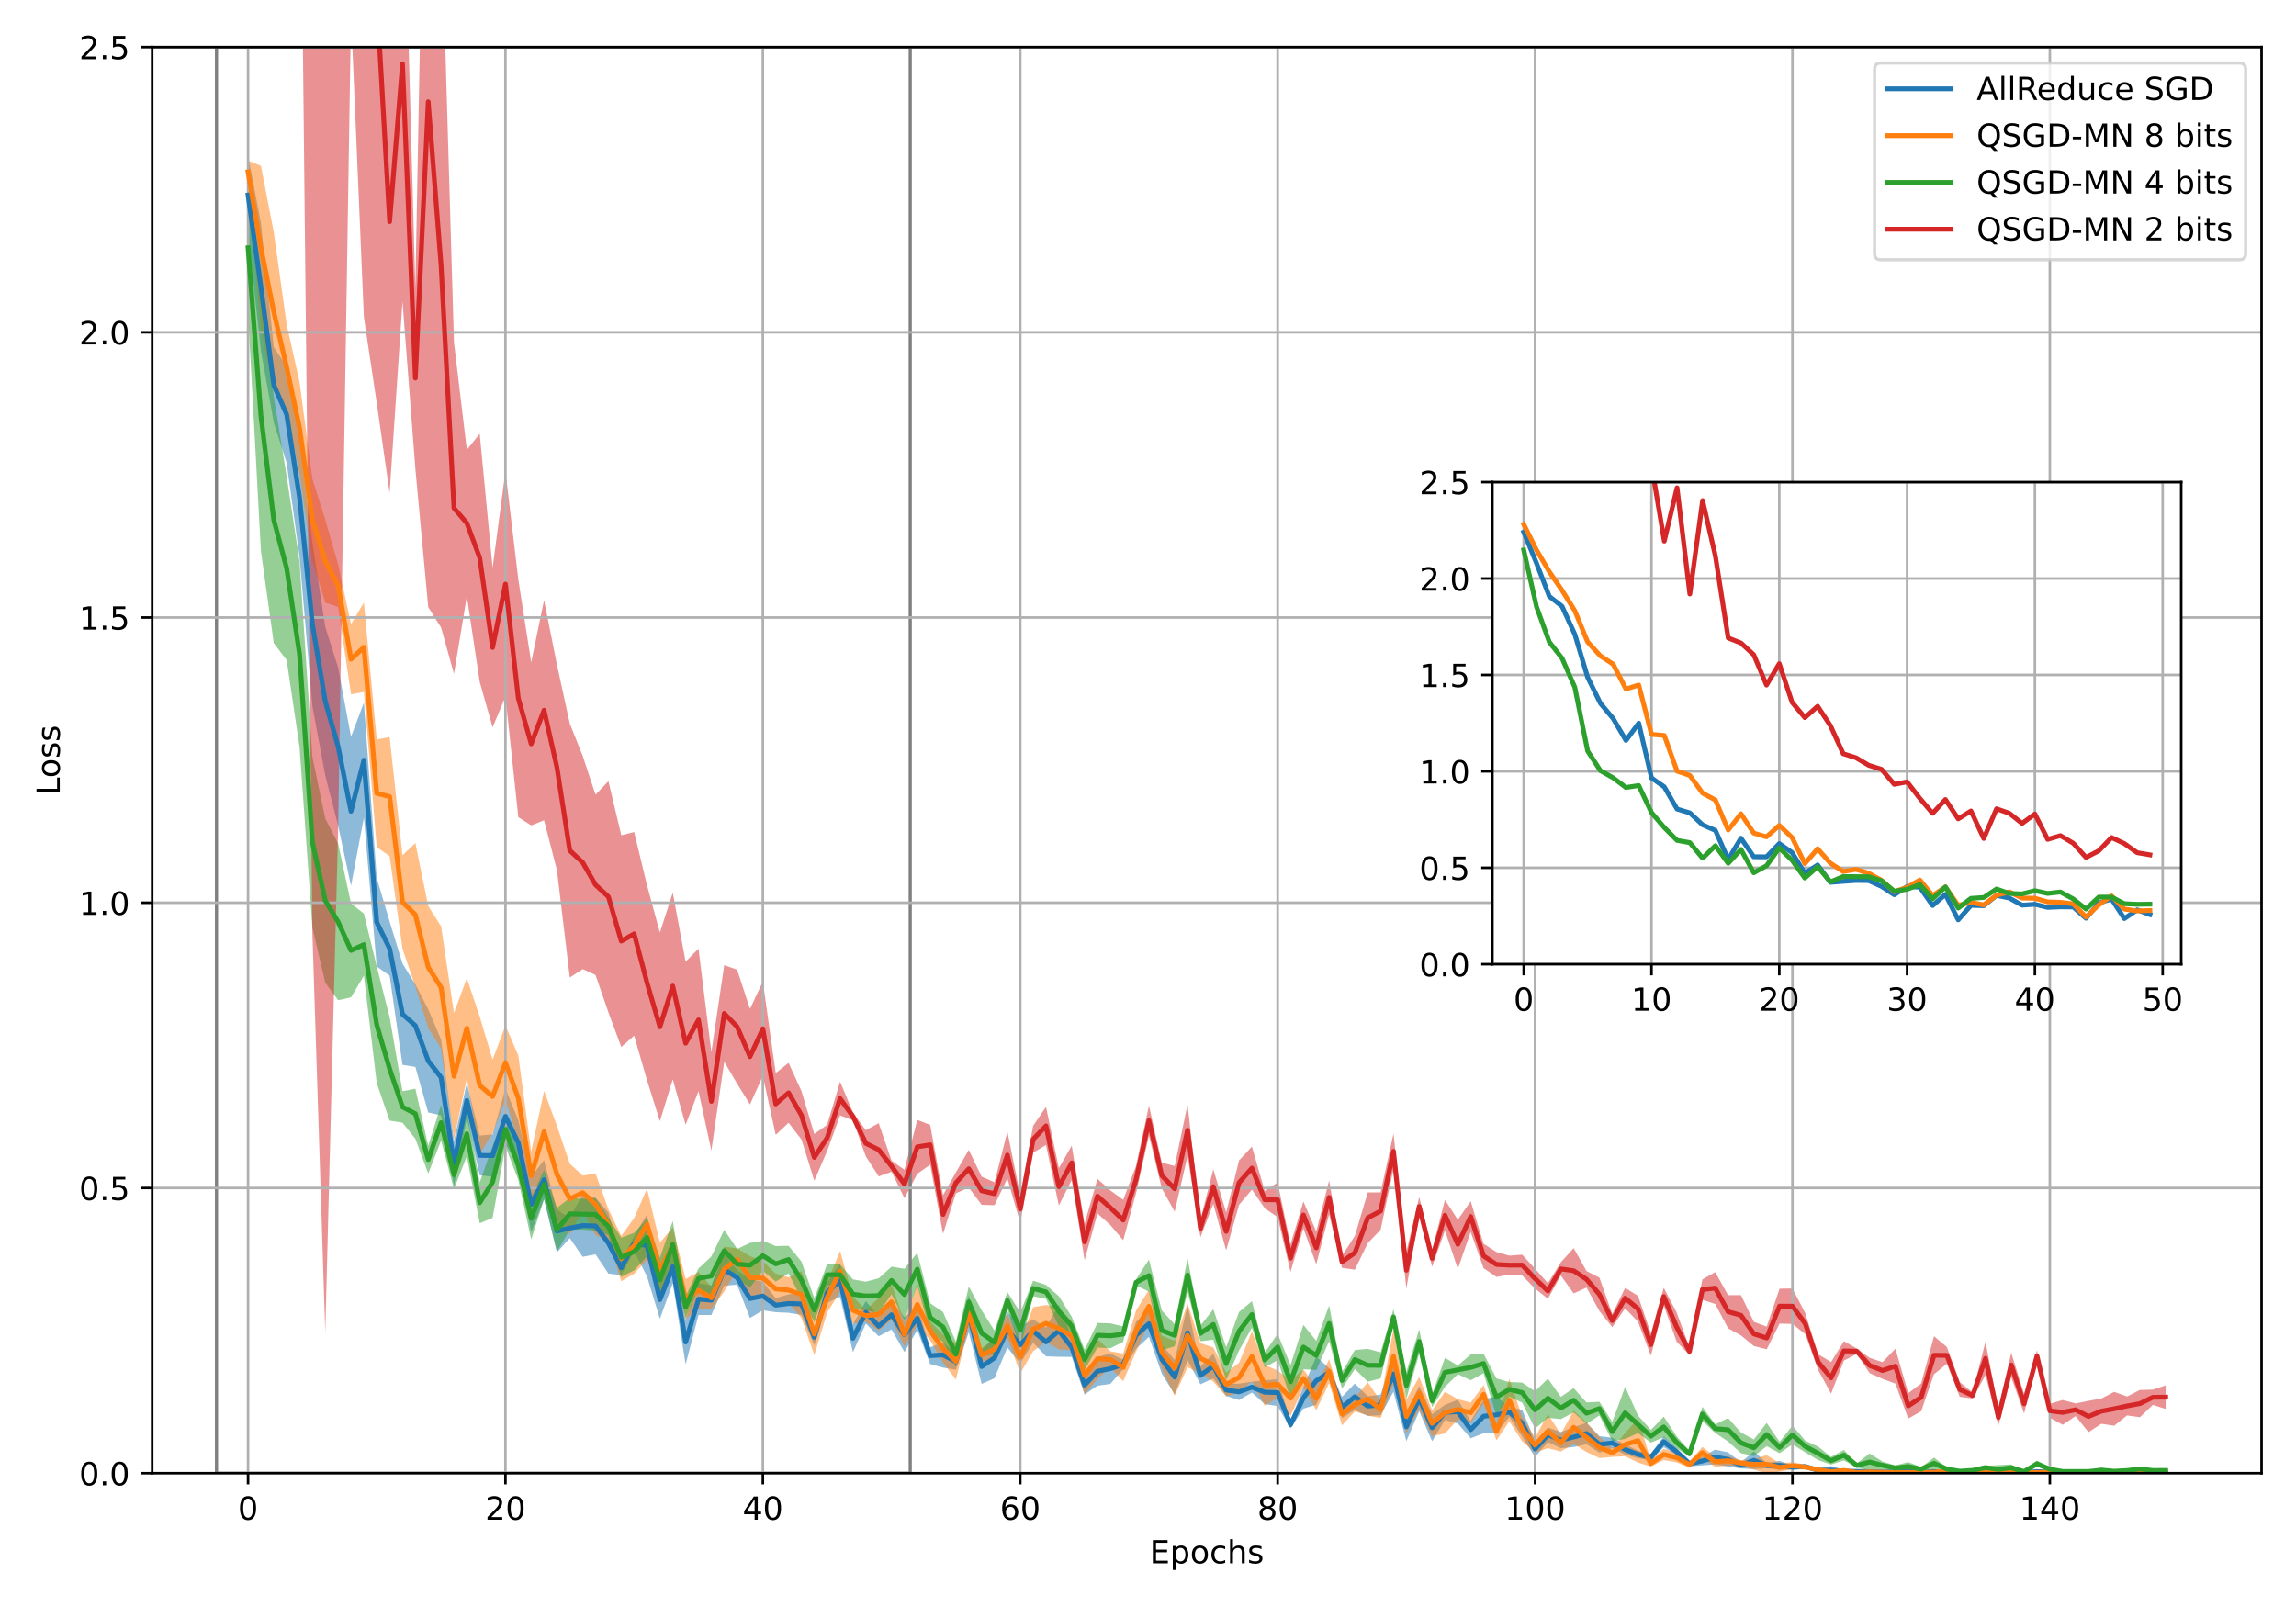<?xml version="1.0" encoding="utf-8" standalone="no"?>
<!DOCTYPE svg PUBLIC "-//W3C//DTD SVG 1.1//EN"
  "http://www.w3.org/Graphics/SVG/1.1/DTD/svg11.dtd">
<!-- Created with matplotlib (https://matplotlib.org/) -->
<svg height="504pt" version="1.1" viewBox="0 0 720 504" width="720pt" xmlns="http://www.w3.org/2000/svg" xmlns:xlink="http://www.w3.org/1999/xlink">
 <defs>
  <style type="text/css">*{stroke-linecap:butt;stroke-linejoin:round;}</style>
 </defs>
 <g id="figure_1">
  <g id="patch_1">
   <path d="M 0 504 
L 720 504 
L 720 0 
L 0 0 
z
" style="fill:#ffffff;"/>
  </g>
  <g id="axes_1">
   <g id="patch_2">
    <path d="M 47.72 462.04 
L 709.2 462.04 
L 709.2 14.76 
L 47.72 14.76 
z
" style="fill:#ffffff;"/>
   </g>
   <g id="PolyCollection_1">
    <path clip-path="url(#pb692c2900f)" d="M 77.787 48.739 
L 77.787 73.592 
L 81.823 110.019 
L 85.859 132.571 
L 89.895 145.193 
L 93.931 174.599 
L 97.967 221.462 
L 102.003 243.26 
L 106.038 258.943 
L 110.074 277.818 
L 114.11 256.426 
L 118.146 303.12 
L 122.182 305.998 
L 126.218 333.976 
L 130.254 334.612 
L 134.29 348.915 
L 138.325 349.798 
L 142.361 371.895 
L 146.397 350.62 
L 150.433 368.598 
L 154.469 369.067 
L 158.505 358.794 
L 162.541 365.608 
L 166.577 386.389 
L 170.612 376.099 
L 174.648 392.765 
L 178.684 388.318 
L 182.72 394.172 
L 186.756 393.395 
L 190.792 399.438 
L 194.828 399.893 
L 198.864 392.427 
L 202.899 400.317 
L 206.935 413.614 
L 210.971 402.488 
L 215.007 427.904 
L 219.043 412.421 
L 223.079 412.413 
L 227.115 403.234 
L 231.151 402.914 
L 235.186 413.369 
L 239.222 410.943 
L 243.258 411.542 
L 247.294 411.72 
L 251.33 412.407 
L 255.366 421.947 
L 259.402 408.599 
L 263.438 406.716 
L 267.473 424.095 
L 271.509 415.116 
L 275.545 419.076 
L 279.581 416.945 
L 283.617 424.038 
L 287.653 417.155 
L 291.689 427.823 
L 295.725 428.912 
L 299.76 429.563 
L 303.796 417.798 
L 307.832 434.04 
L 311.868 432.231 
L 315.904 422.627 
L 319.94 427.622 
L 323.976 421.088 
L 328.012 425.384 
L 332.047 425.523 
L 336.083 425.57 
L 340.119 437.367 
L 344.155 434.598 
L 348.191 434.033 
L 352.227 429.387 
L 356.263 423.011 
L 360.299 419.279 
L 364.334 430.826 
L 368.37 437.296 
L 372.406 426.582 
L 376.442 434.153 
L 380.478 432.29 
L 384.514 437.8 
L 388.55 439.096 
L 392.586 436.75 
L 396.621 440.382 
L 400.657 440.985 
L 404.693 448.036 
L 408.729 441.8 
L 412.765 440.566 
L 416.801 431.839 
L 420.837 444.753 
L 424.873 442.204 
L 428.908 444.06 
L 432.944 443.879 
L 436.98 436.474 
L 441.016 451.999 
L 445.052 442.602 
L 449.088 452.025 
L 453.124 445.35 
L 457.16 446.453 
L 461.195 451.106 
L 465.231 449.487 
L 469.267 449.51 
L 473.303 444.367 
L 477.339 450.551 
L 481.375 456.97 
L 485.411 452.27 
L 489.447 454.2 
L 493.482 453.818 
L 497.518 452.965 
L 501.554 455.606 
L 505.59 454.191 
L 509.626 456.211 
L 513.662 457.296 
L 517.698 458.161 
L 521.734 453.864 
L 525.769 456.43 
L 529.805 459.906 
L 533.841 459.562 
L 537.877 459.272 
L 541.913 459.952 
L 545.949 460.539 
L 549.985 460.744 
L 554.021 460.459 
L 558.056 460.92 
L 562.092 460.809 
L 566.128 460.559 
L 570.164 461.78 
L 574.2 462.337 
L 578.236 461.811 
L 582.272 461.711 
L 586.308 461.955 
L 590.343 461.748 
L 594.379 461.901 
L 598.415 461.859 
L 602.451 461.911 
L 606.487 461.757 
L 610.523 461.865 
L 614.559 461.868 
L 618.595 461.842 
L 622.63 461.976 
L 626.666 461.962 
L 630.702 461.97 
L 634.738 461.931 
L 638.774 461.781 
L 642.81 461.845 
L 646.846 462.051 
L 650.882 461.873 
L 654.917 461.942 
L 658.953 461.939 
L 662.989 461.913 
L 667.025 461.807 
L 671.061 461.897 
L 675.097 461.931 
L 679.133 461.909 
L 679.133 461.649 
L 679.133 461.649 
L 675.097 461.533 
L 671.061 461.798 
L 667.025 461.644 
L 662.989 461.84 
L 658.953 461.866 
L 654.917 461.847 
L 650.882 461.571 
L 646.846 461.304 
L 642.81 461.519 
L 638.774 461.241 
L 634.738 461.707 
L 630.702 461.561 
L 626.666 461.68 
L 622.63 460.851 
L 618.595 461.709 
L 614.559 461.767 
L 610.523 461.582 
L 606.487 461.264 
L 602.451 461.549 
L 598.415 460.927 
L 594.379 461.452 
L 590.343 461.588 
L 586.308 461.15 
L 582.272 461.331 
L 578.236 460.952 
L 574.2 459.786 
L 570.164 460.521 
L 566.128 459.317 
L 562.092 459.536 
L 558.056 458.184 
L 554.021 458.788 
L 549.985 455.216 
L 545.949 458.61 
L 541.913 455.506 
L 537.877 454.638 
L 533.841 456.873 
L 529.805 458.19 
L 525.769 454.187 
L 521.734 450.464 
L 517.698 455.946 
L 513.662 454.984 
L 509.626 453.009 
L 505.59 450.914 
L 501.554 450.425 
L 497.518 446.224 
L 493.482 447.583 
L 489.447 449.121 
L 485.411 447.712 
L 481.375 451.968 
L 477.339 442.18 
L 473.303 441.336 
L 469.267 437.966 
L 465.231 438.868 
L 461.195 445.652 
L 457.16 439.001 
L 453.124 440.576 
L 449.088 443.528 
L 445.052 434.654 
L 441.016 442.997 
L 436.98 425.371 
L 432.944 437.395 
L 428.908 437.9 
L 424.873 433.907 
L 420.837 438.072 
L 416.801 429.072 
L 412.765 425.468 
L 408.729 435.014 
L 404.693 445.551 
L 400.657 432.536 
L 396.621 432.899 
L 392.586 433.315 
L 388.55 433.94 
L 384.514 434.1 
L 380.478 424.549 
L 376.442 428.566 
L 372.406 409.431 
L 368.37 426.489 
L 364.334 421.767 
L 360.299 411.021 
L 356.263 414.505 
L 352.227 426.466 
L 348.191 424.467 
L 344.155 425.553 
L 340.119 431.441 
L 336.083 419.52 
L 332.047 409.162 
L 328.012 416.342 
L 323.976 413.815 
L 319.94 415.912 
L 315.904 411.49 
L 311.868 419.472 
L 307.832 423.148 
L 303.796 406.308 
L 299.76 424.568 
L 295.725 420.93 
L 291.689 422.534 
L 287.653 409.763 
L 283.617 413.154 
L 279.581 407.738 
L 275.545 412.814 
L 271.509 408.081 
L 267.473 415.352 
L 263.438 396.336 
L 259.402 402.001 
L 255.366 416.853 
L 251.33 405.479 
L 247.294 405.922 
L 243.258 407.147 
L 239.222 401.999 
L 235.186 401.163 
L 231.151 398.443 
L 227.115 393.197 
L 223.079 403.149 
L 219.043 402.46 
L 215.007 413.866 
L 210.971 392.09 
L 206.935 401.564 
L 202.899 380.861 
L 198.864 387.597 
L 194.828 395.35 
L 190.792 380.272 
L 186.756 375.605 
L 182.72 374.565 
L 178.684 381.992 
L 174.648 379.432 
L 170.612 363.88 
L 166.577 369.052 
L 162.541 351.326 
L 158.505 341.471 
L 154.469 355.781 
L 150.433 356.128 
L 146.397 339.652 
L 142.361 357.846 
L 138.325 326.042 
L 134.29 316.546 
L 130.254 308.73 
L 126.218 302.203 
L 122.182 289.017 
L 118.146 275.366 
L 114.11 220.374 
L 110.074 231.06 
L 106.038 209.401 
L 102.003 196.64 
L 97.967 170.076 
L 93.931 137.476 
L 89.895 114.816 
L 85.859 108.918 
L 81.823 69.899 
L 77.787 48.739 
z
" style="fill:#1f77b4;fill-opacity:0.5;"/>
   </g>
   <g id="PolyCollection_2">
    <path clip-path="url(#pb692c2900f)" d="M 77.787 50.368 
L 77.787 57.426 
L 81.823 103.522 
L 85.859 122.842 
L 89.895 128.636 
L 93.931 148.637 
L 97.967 175.869 
L 102.003 189.01 
L 106.038 190.372 
L 110.074 217.757 
L 114.11 217.022 
L 118.146 265.718 
L 122.182 268.51 
L 126.218 297.558 
L 130.254 309.419 
L 134.29 322.534 
L 138.325 328.87 
L 142.361 357.385 
L 146.397 338.17 
L 150.433 361.968 
L 154.469 355.442 
L 158.505 344.871 
L 162.541 357.906 
L 166.577 376.286 
L 170.612 367.758 
L 174.648 383.547 
L 178.684 387.025 
L 182.72 379.426 
L 186.756 387.398 
L 190.792 389.152 
L 194.828 401.844 
L 198.864 399.449 
L 202.899 395.041 
L 206.935 406.995 
L 210.971 395.942 
L 215.007 413.734 
L 219.043 410.446 
L 223.079 410.522 
L 227.115 405.051 
L 231.151 398.364 
L 235.186 407.375 
L 239.222 406.18 
L 243.258 409.009 
L 247.294 408.615 
L 251.33 413.364 
L 255.366 424.994 
L 259.402 411.672 
L 263.438 405.083 
L 267.473 415.162 
L 271.509 414.495 
L 275.545 417.332 
L 279.581 413.941 
L 283.617 422.297 
L 287.653 415.666 
L 291.689 420.408 
L 295.725 427.368 
L 299.76 432.682 
L 303.796 415.981 
L 307.832 427.094 
L 311.868 426.141 
L 315.904 419.494 
L 319.94 430.734 
L 323.976 423.798 
L 328.012 420.775 
L 332.047 423.206 
L 336.083 423.488 
L 340.119 437.326 
L 344.155 432.45 
L 348.191 428.92 
L 352.227 433.195 
L 356.263 423.845 
L 360.299 414.897 
L 364.334 429.331 
L 368.37 437.728 
L 372.406 428.785 
L 376.442 430.783 
L 380.478 433.287 
L 384.514 437.949 
L 388.55 436.643 
L 392.586 433.248 
L 396.621 440.863 
L 400.657 438.376 
L 404.693 444.07 
L 408.729 435.082 
L 412.765 442.293 
L 416.801 433.781 
L 420.837 447.029 
L 424.873 442.681 
L 428.908 443.977 
L 432.944 444.735 
L 436.98 434.039 
L 441.016 449.46 
L 445.052 441.964 
L 449.088 450.452 
L 453.124 449.576 
L 457.16 445.247 
L 461.195 446.228 
L 465.231 440.254 
L 469.267 451.757 
L 473.303 445.789 
L 477.339 452.042 
L 481.375 455.583 
L 485.411 454.187 
L 489.447 455.253 
L 493.482 452.87 
L 497.518 455.387 
L 501.554 457.293 
L 505.59 456.931 
L 509.626 456.711 
L 513.662 458.711 
L 517.698 459.954 
L 521.734 457.92 
L 525.769 458.631 
L 529.805 460.324 
L 533.841 457.402 
L 537.877 460.043 
L 541.913 459.58 
L 545.949 459.808 
L 549.985 460.903 
L 554.021 462.091 
L 558.056 461.553 
L 562.092 460.812 
L 566.128 460.852 
L 570.164 461.577 
L 574.2 461.878 
L 578.236 461.892 
L 582.272 461.894 
L 586.308 461.904 
L 590.343 462.021 
L 594.379 461.937 
L 598.415 461.909 
L 602.451 461.974 
L 606.487 461.86 
L 610.523 461.885 
L 614.559 461.954 
L 618.595 461.868 
L 622.63 461.95 
L 626.666 462.012 
L 630.702 462.11 
L 634.738 461.947 
L 638.774 461.897 
L 642.81 462.089 
L 646.846 461.94 
L 650.882 461.97 
L 654.917 461.971 
L 658.953 461.963 
L 662.989 461.999 
L 667.025 461.92 
L 671.061 461.896 
L 675.097 461.937 
L 679.133 461.796 
L 679.133 461.62 
L 679.133 461.62 
L 675.097 461.626 
L 671.061 461.78 
L 667.025 461.673 
L 662.989 461.392 
L 658.953 461.872 
L 654.917 461.736 
L 650.882 461.693 
L 646.846 461.824 
L 642.81 461.35 
L 638.774 461.611 
L 634.738 461.795 
L 630.702 460.742 
L 626.666 461.744 
L 622.63 460.681 
L 618.595 461.609 
L 614.559 461.598 
L 610.523 460.651 
L 606.487 461.577 
L 602.451 461.886 
L 598.415 461.735 
L 594.379 461.702 
L 590.343 461.472 
L 586.308 461.312 
L 582.272 461.721 
L 578.236 460.437 
L 574.2 461.235 
L 570.164 460.33 
L 566.128 459.338 
L 562.092 458.584 
L 558.056 458.92 
L 554.021 456.348 
L 549.985 457.627 
L 545.949 457.929 
L 541.913 456.71 
L 537.877 456.824 
L 533.841 453.818 
L 529.805 458.349 
L 525.769 455.713 
L 521.734 454.401 
L 517.698 457.975 
L 513.662 444.918 
L 509.626 449.406 
L 505.59 454.251 
L 501.554 450.674 
L 497.518 446.163 
L 493.482 442.412 
L 489.447 449.793 
L 485.411 443.523 
L 481.375 450.881 
L 477.339 444.343 
L 473.303 432.432 
L 469.267 446.094 
L 465.231 434.381 
L 461.195 439.899 
L 457.16 438.81 
L 453.124 436.498 
L 449.088 442.376 
L 445.052 431.815 
L 441.016 439 
L 436.98 416.711 
L 432.944 439.387 
L 428.908 433.505 
L 424.873 438.357 
L 420.837 439.902 
L 416.801 426.274 
L 412.765 434.81 
L 408.729 429.559 
L 404.693 432.941 
L 400.657 429.833 
L 396.621 428.102 
L 392.586 417.582 
L 388.55 427.421 
L 384.514 430.5 
L 380.478 422.601 
L 376.442 421.234 
L 372.406 408.835 
L 368.37 420.527 
L 364.334 418.93 
L 360.299 404.509 
L 356.263 410.997 
L 352.227 424.501 
L 348.191 423.797 
L 344.155 419.934 
L 340.119 425.44 
L 336.083 414.474 
L 332.047 410.047 
L 328.012 409.289 
L 323.976 409.961 
L 319.94 420.532 
L 315.904 412.064 
L 311.868 420.163 
L 307.832 422.888 
L 303.796 407.775 
L 299.76 421.249 
L 295.725 418.516 
L 291.689 414.434 
L 287.653 402.613 
L 283.617 414.694 
L 279.581 402.617 
L 275.545 407.106 
L 271.509 410.764 
L 267.473 406.673 
L 263.438 392.36 
L 259.402 402.196 
L 255.366 411.77 
L 251.33 398.669 
L 247.294 400.605 
L 243.258 399.46 
L 239.222 395.51 
L 235.186 393.966 
L 231.151 391.514 
L 227.115 390.977 
L 223.079 403.538 
L 219.043 398.914 
L 215.007 401.146 
L 210.971 384.974 
L 206.935 389.75 
L 202.899 372.805 
L 198.864 381.973 
L 194.828 387.616 
L 190.792 379.237 
L 186.756 368.026 
L 182.72 368.695 
L 178.684 364.975 
L 174.648 353.077 
L 170.612 342.152 
L 166.577 361.194 
L 162.541 331.037 
L 158.505 321.673 
L 154.469 332.349 
L 150.433 318.834 
L 146.397 306.779 
L 142.361 317.721 
L 138.325 290.535 
L 134.29 284.152 
L 130.254 264.385 
L 126.218 268.244 
L 122.182 231.143 
L 118.146 231.909 
L 114.11 188.982 
L 110.074 195.725 
L 106.038 177.054 
L 102.003 162.971 
L 97.967 150.184 
L 93.931 119.759 
L 89.895 101.741 
L 85.859 72.871 
L 81.823 52.006 
L 77.787 50.368 
z
" style="fill:#ff7f0e;fill-opacity:0.5;"/>
   </g>
   <g id="PolyCollection_3">
    <path clip-path="url(#pb692c2900f)" d="M 77.787 56.999 
L 77.787 98.388 
L 81.823 172.821 
L 85.859 201.706 
L 89.895 207.028 
L 93.931 234.239 
L 97.967 290.946 
L 102.003 308.209 
L 106.038 313.705 
L 110.074 312.793 
L 114.11 306.013 
L 118.146 339.699 
L 122.182 351.451 
L 126.218 352.108 
L 130.254 357.151 
L 134.29 368.048 
L 138.325 357.713 
L 142.361 372.936 
L 146.397 362.588 
L 150.433 383.631 
L 154.469 381.98 
L 158.505 359.535 
L 162.541 370.045 
L 166.577 388.721 
L 170.612 376.097 
L 174.648 392.552 
L 178.684 385.682 
L 182.72 385.64 
L 186.756 385.985 
L 190.792 387.336 
L 194.828 400.491 
L 198.864 398.437 
L 202.899 393.974 
L 206.935 408.386 
L 210.971 397.639 
L 215.007 413.345 
L 219.043 404.064 
L 223.079 406.266 
L 227.115 398.821 
L 231.151 401.2 
L 235.186 403.805 
L 239.222 398.529 
L 243.258 401.977 
L 247.294 399.363 
L 251.33 407.36 
L 255.366 414.609 
L 259.402 403.227 
L 263.438 403.032 
L 267.473 410.577 
L 271.509 410.957 
L 275.545 411.726 
L 279.581 405.942 
L 283.617 414.102 
L 287.653 403.166 
L 291.689 417.776 
L 295.725 420.899 
L 299.76 428.644 
L 303.796 413.176 
L 307.832 425.244 
L 311.868 424.702 
L 315.904 410.626 
L 319.94 422.795 
L 323.976 406.531 
L 328.012 407.373 
L 332.047 416.033 
L 336.083 418.806 
L 340.119 429.553 
L 344.155 422.622 
L 348.191 422.86 
L 352.227 420.822 
L 356.263 403.147 
L 360.299 405.088 
L 364.334 423.481 
L 368.37 422.246 
L 372.406 405.152 
L 376.442 420.652 
L 380.478 420.163 
L 384.514 432.798 
L 388.55 423.543 
L 392.586 416.442 
L 396.621 428.862 
L 400.657 426.568 
L 404.693 438.559 
L 408.729 429.439 
L 412.765 429.673 
L 416.801 420.678 
L 420.837 435.54 
L 424.873 429.358 
L 428.908 433.343 
L 432.944 432.307 
L 436.98 415.469 
L 441.016 438.691 
L 445.052 424.568 
L 449.088 441.312 
L 453.124 434.976 
L 457.16 430.988 
L 461.195 432.89 
L 465.231 430.697 
L 469.267 444.087 
L 473.303 438.042 
L 477.339 439.91 
L 481.375 448.056 
L 485.411 444.661 
L 489.447 445.081 
L 493.482 442.978 
L 497.518 446.598 
L 501.554 443.909 
L 505.59 452 
L 509.626 451.296 
L 513.662 449.457 
L 517.698 452.447 
L 521.734 450.757 
L 525.769 454.259 
L 529.805 456.786 
L 533.841 445.695 
L 537.877 449.421 
L 541.913 452.098 
L 545.949 455.754 
L 549.985 456.689 
L 554.021 453.571 
L 558.056 455.771 
L 562.092 452.997 
L 566.128 455.509 
L 570.164 457.935 
L 574.2 459.319 
L 578.236 458.018 
L 582.272 460.273 
L 586.308 461.189 
L 590.343 460.76 
L 594.379 461.264 
L 598.415 461.335 
L 602.451 461.388 
L 606.487 460.752 
L 610.523 461.202 
L 614.559 461.68 
L 618.595 461.488 
L 622.63 460.796 
L 626.666 462.145 
L 630.702 461.352 
L 634.738 461.745 
L 638.774 460.087 
L 642.81 461.172 
L 646.846 461.827 
L 650.882 461.647 
L 654.917 461.762 
L 658.953 461.787 
L 662.989 461.572 
L 667.025 461.441 
L 671.061 461.489 
L 675.097 461.522 
L 679.133 461.768 
L 679.133 460.564 
L 679.133 460.564 
L 675.097 460.843 
L 671.061 459.902 
L 667.025 460.943 
L 662.989 461.236 
L 658.953 460.319 
L 654.917 461.232 
L 650.882 461.395 
L 646.846 461.156 
L 642.81 460.383 
L 638.774 458.066 
L 634.738 461.265 
L 630.702 459.287 
L 626.666 459.497 
L 622.63 459.722 
L 618.595 460.803 
L 614.559 461.115 
L 610.523 460.276 
L 606.487 457.134 
L 602.451 460.148 
L 598.415 458.55 
L 594.379 459.575 
L 590.343 458.392 
L 586.308 455.864 
L 582.272 458.936 
L 578.236 454.748 
L 574.2 456.913 
L 570.164 453.699 
L 566.128 451.82 
L 562.092 447.129 
L 558.056 452.17 
L 554.021 446.269 
L 549.985 451.461 
L 545.949 449.266 
L 541.913 444.739 
L 537.877 446.708 
L 533.841 441.223 
L 529.805 455.111 
L 525.769 450.44 
L 521.734 444.298 
L 517.698 448.433 
L 513.662 443.953 
L 509.626 434.914 
L 505.59 445.977 
L 501.554 439.627 
L 497.518 439.852 
L 493.482 435.356 
L 489.447 438.089 
L 485.411 432.389 
L 481.375 436.341 
L 477.339 433.61 
L 473.303 433.456 
L 469.267 432.308 
L 465.231 424.578 
L 461.195 424.796 
L 457.16 428.262 
L 453.124 425.855 
L 449.088 437.376 
L 445.052 416.879 
L 441.016 430.335 
L 436.98 410.628 
L 432.944 424.122 
L 428.908 423.043 
L 424.873 423.394 
L 420.837 430.35 
L 416.801 409.464 
L 412.765 420.527 
L 408.729 415.511 
L 404.693 428.134 
L 400.657 418.303 
L 396.621 424.247 
L 392.586 408.083 
L 388.55 411.474 
L 384.514 422.513 
L 380.478 410.608 
L 376.442 415.745 
L 372.406 394.633 
L 368.37 415.357 
L 364.334 410.995 
L 360.299 395.029 
L 356.263 401.198 
L 352.227 416.021 
L 348.191 415.031 
L 344.155 414.911 
L 340.119 423.242 
L 336.083 412.979 
L 332.047 406.518 
L 328.012 403 
L 323.976 401.658 
L 319.94 411.628 
L 315.904 405.216 
L 311.868 417.322 
L 307.832 410.944 
L 303.796 403.452 
L 299.76 420.84 
L 295.725 411.479 
L 291.689 408.741 
L 287.653 392.915 
L 283.617 397.931 
L 279.581 397.251 
L 275.545 400.918 
L 271.509 401.967 
L 267.473 401.247 
L 263.438 396.543 
L 259.402 396.401 
L 255.366 407.147 
L 251.33 395.657 
L 247.294 390.708 
L 243.258 390.802 
L 239.222 389.13 
L 235.186 389.813 
L 231.151 391.701 
L 227.115 385.694 
L 223.079 394.061 
L 219.043 397.836 
L 215.007 406.586 
L 210.971 382.962 
L 206.935 394.421 
L 202.899 382.241 
L 198.864 386.637 
L 194.828 388.182 
L 190.792 381.944 
L 186.756 375.799 
L 182.72 375.986 
L 178.684 375.7 
L 174.648 378.824 
L 170.612 367.009 
L 166.577 375.439 
L 162.541 361.111 
L 158.505 348.802 
L 154.469 359.414 
L 150.433 370.797 
L 146.397 348.579 
L 142.361 363.898 
L 138.325 346.501 
L 134.29 359.334 
L 130.254 341.437 
L 126.218 342.252 
L 122.182 319.008 
L 118.146 303.119 
L 114.11 286.521 
L 110.074 283.375 
L 106.038 264.571 
L 102.003 256.719 
L 97.967 237.361 
L 93.931 176.028 
L 89.895 149.355 
L 85.859 124.417 
L 81.823 87.816 
L 77.787 56.999 
z
" style="fill:#2ca02c;fill-opacity:0.5;"/>
   </g>
   <g id="PolyCollection_4">
    <path clip-path="url(#pb692c2900f)" d="M 77.787 -15405.269 
L 77.787 -2501.139 
L 81.823 -2593.713 
L 85.859 -603.959 
L 89.895 -677.466 
L 93.931 -84.362 
L 97.967 292.813 
L 102.003 417.967 
L 106.038 260.079 
L 110.074 4.788 
L 114.11 99.509 
L 118.146 126.391 
L 122.182 154.625 
L 126.218 94.567 
L 130.254 147.019 
L 134.29 190.426 
L 138.325 196.819 
L 142.361 211.344 
L 146.397 187.005 
L 150.433 213.855 
L 154.469 228.089 
L 158.505 218.545 
L 162.541 256.289 
L 166.577 258.865 
L 170.612 257.265 
L 174.648 272.889 
L 178.684 306.578 
L 182.72 303.944 
L 186.756 305.787 
L 190.792 317.499 
L 194.828 328.371 
L 198.864 324.807 
L 202.899 338.784 
L 206.935 351.644 
L 210.971 338.509 
L 215.007 352.771 
L 219.043 342.217 
L 223.079 360.853 
L 227.115 332.993 
L 231.151 339.884 
L 235.186 346.379 
L 239.222 337.45 
L 243.258 355.938 
L 247.294 352.137 
L 251.33 357.384 
L 255.366 370.312 
L 259.402 360.94 
L 263.438 349.841 
L 267.473 351.361 
L 271.509 362.672 
L 275.545 368.946 
L 279.581 367.504 
L 283.617 375.78 
L 287.653 368.14 
L 291.689 365.283 
L 295.725 386.949 
L 299.76 374.257 
L 303.796 372.465 
L 307.832 377.864 
L 311.868 377.976 
L 315.904 369.6 
L 319.94 383.487 
L 323.976 361.555 
L 328.012 359.095 
L 332.047 378.06 
L 336.083 370.068 
L 340.119 395.23 
L 344.155 380.581 
L 348.191 384.209 
L 352.227 388.977 
L 356.263 374.195 
L 360.299 356.162 
L 364.334 372.735 
L 368.37 380.015 
L 372.406 362.538 
L 376.442 387.999 
L 380.478 377.588 
L 384.514 392.152 
L 388.55 377.884 
L 392.586 373.094 
L 396.621 378.952 
L 400.657 381.746 
L 404.693 398.881 
L 408.729 385.289 
L 412.765 396.514 
L 416.801 380.868 
L 420.837 397.634 
L 424.873 398.208 
L 428.908 389.918 
L 432.944 385.665 
L 436.98 366.643 
L 441.016 404.068 
L 445.052 381.37 
L 449.088 397.278 
L 453.124 385.968 
L 457.16 397.952 
L 461.195 386.391 
L 465.231 397.73 
L 469.267 400.471 
L 473.303 399.773 
L 477.339 400.048 
L 481.375 404.121 
L 485.411 407.341 
L 489.447 400.041 
L 493.482 405.643 
L 497.518 403.821 
L 501.554 411.183 
L 505.59 416.243 
L 509.626 410.326 
L 513.662 414.551 
L 517.698 425.164 
L 521.734 409.401 
L 525.769 420.777 
L 529.805 425.018 
L 533.841 407.649 
L 537.877 408.982 
L 541.913 416.601 
L 545.949 418.829 
L 549.985 422.151 
L 554.021 423.173 
L 558.056 415.124 
L 562.092 415.208 
L 566.128 418.45 
L 570.164 429.691 
L 574.2 437.087 
L 578.236 426.718 
L 582.272 424.643 
L 586.308 430.655 
L 590.343 432.452 
L 594.379 433.942 
L 598.415 444.918 
L 602.451 442.593 
L 606.487 431.009 
L 610.523 427.695 
L 614.559 438.071 
L 618.595 438.632 
L 622.63 431.238 
L 626.666 447.164 
L 630.702 431.906 
L 634.738 443.333 
L 638.774 427.011 
L 642.81 444.651 
L 646.846 446.859 
L 650.882 444.132 
L 654.917 449.159 
L 658.953 446.545 
L 662.989 447.153 
L 667.025 443.911 
L 671.061 444.481 
L 675.097 440.627 
L 679.133 441.887 
L 679.133 434.5 
L 679.133 434.5 
L 675.097 435.825 
L 671.061 435.932 
L 667.025 437.983 
L 662.989 436.519 
L 658.953 438.625 
L 654.917 439.34 
L 650.882 440.16 
L 646.846 439.071 
L 642.81 440.274 
L 638.774 423.495 
L 634.738 437.168 
L 630.702 424.295 
L 626.666 441.903 
L 622.63 420.797 
L 618.595 436.692 
L 614.559 433.472 
L 610.523 422.462 
L 606.487 419.087 
L 602.451 433.885 
L 598.415 436.924 
L 594.379 422.994 
L 590.343 427.209 
L 586.308 425.853 
L 582.272 422.936 
L 578.236 420.634 
L 574.2 427.178 
L 570.164 424.729 
L 566.128 411.876 
L 562.092 404.111 
L 558.056 404.16 
L 554.021 416.073 
L 549.985 414.561 
L 545.949 406.194 
L 541.913 406.194 
L 537.877 398.98 
L 533.841 401.273 
L 529.805 422.605 
L 525.769 411.602 
L 521.734 403.89 
L 517.698 418.196 
L 513.662 406.41 
L 509.626 403.926 
L 505.59 412.108 
L 501.554 400.71 
L 497.518 398.637 
L 493.482 391.451 
L 489.447 395.9 
L 485.411 402.455 
L 481.375 397.9 
L 477.339 393.5 
L 473.303 393.809 
L 469.267 392.674 
L 465.231 390.087 
L 461.195 376.738 
L 457.16 382.544 
L 453.124 376.323 
L 449.088 392.024 
L 445.052 375.417 
L 441.016 392.695 
L 436.98 355.532 
L 432.944 373.97 
L 428.908 373.98 
L 424.873 387.617 
L 420.837 393.852 
L 416.801 370.223 
L 412.765 386.236 
L 408.729 376.826 
L 404.693 390.264 
L 400.657 370.847 
L 396.621 373.589 
L 392.586 359.599 
L 388.55 363.965 
L 384.514 380.254 
L 380.478 366.741 
L 376.442 382.45 
L 372.406 346.393 
L 368.37 365.677 
L 364.334 364.658 
L 360.299 346.759 
L 356.263 365.627 
L 352.227 376.301 
L 348.191 373.347 
L 344.155 369.723 
L 340.119 383.764 
L 336.083 359.34 
L 332.047 366.339 
L 328.012 347.145 
L 323.976 353.107 
L 319.94 374.855 
L 315.904 354.899 
L 311.868 370.792 
L 307.832 369.034 
L 303.796 360.63 
L 299.76 367.679 
L 295.725 374.817 
L 291.689 352.804 
L 287.653 351.239 
L 283.617 366.872 
L 279.581 364.001 
L 275.545 352.25 
L 271.509 354.472 
L 267.473 348.905 
L 263.438 339.242 
L 259.402 352.744 
L 255.366 355.655 
L 251.33 342.218 
L 247.294 333.347 
L 243.258 336.535 
L 239.222 307.849 
L 235.186 316.427 
L 231.151 304.121 
L 227.115 302.696 
L 223.079 329.977 
L 219.043 297.526 
L 215.007 301.613 
L 210.971 279.987 
L 206.935 292.467 
L 202.899 277.651 
L 198.864 260.948 
L 194.828 261.961 
L 190.792 244.983 
L 186.756 249.252 
L 182.72 237.048 
L 178.684 226.936 
L 174.648 208.453 
L 170.612 188.225 
L 166.577 207.732 
L 162.541 181.723 
L 158.505 147.833 
L 154.469 178.054 
L 150.433 136.03 
L 146.397 141.074 
L 142.361 107.37 
L 138.325 -30.11 
L 134.29 -126.591 
L 130.254 90.137 
L 126.218 -54.494 
L 122.182 -15.591 
L 118.146 -128.32 
L 114.11 -120.098 
L 110.074 -433.451 
L 106.038 -1047.544 
L 102.003 -2153.106 
L 97.967 -1408.33 
L 93.931 -2651.426 
L 89.895 -2165.67 
L 85.859 -3747.908 
L 81.823 -6271.489 
L 77.787 -15405.269 
z
" style="fill:#d62728;fill-opacity:0.5;"/>
   </g>
   <g id="patch_3">
    <path clip-path="url(#pb692c2900f)" d="M 67.899 462.04 
L 285.433 462.04 
L 285.433 14.76 
L 67.899 14.76 
z
" style="fill:none;stroke:#808080;stroke-linejoin:miter;"/>
   </g>
   <g id="matplotlib.axis_1">
    <g id="xtick_1">
     <g id="line2d_1">
      <path clip-path="url(#pb692c2900f)" d="M 77.787 462.04 
L 77.787 14.76 
" style="fill:none;stroke:#b0b0b0;stroke-linecap:square;stroke-width:0.8;"/>
     </g>
     <g id="line2d_2">
      <defs>
       <path d="M 0 0 
L 0 3.5 
" id="mc4c5e607e7" style="stroke:#000000;stroke-width:0.8;"/>
      </defs>
      <g>
       <use style="stroke:#000000;stroke-width:0.8;" x="77.787" xlink:href="#mc4c5e607e7" y="462.04"/>
      </g>
     </g>
     <g id="text_1">
      <!-- 0 -->
      <g transform="translate(74.606 476.638)scale(0.1 -0.1)">
       <defs>
        <path d="M 31.781 66.406 
Q 24.172 66.406 20.328 58.906 
Q 16.5 51.422 16.5 36.375 
Q 16.5 21.391 20.328 13.891 
Q 24.172 6.391 31.781 6.391 
Q 39.453 6.391 43.281 13.891 
Q 47.125 21.391 47.125 36.375 
Q 47.125 51.422 43.281 58.906 
Q 39.453 66.406 31.781 66.406 
z
M 31.781 74.219 
Q 44.047 74.219 50.516 64.516 
Q 56.984 54.828 56.984 36.375 
Q 56.984 17.969 50.516 8.266 
Q 44.047 -1.422 31.781 -1.422 
Q 19.531 -1.422 13.062 8.266 
Q 6.594 17.969 6.594 36.375 
Q 6.594 54.828 13.062 64.516 
Q 19.531 74.219 31.781 74.219 
z
" id="DejaVuSans-48"/>
       </defs>
       <use xlink:href="#DejaVuSans-48"/>
      </g>
     </g>
    </g>
    <g id="xtick_2">
     <g id="line2d_3">
      <path clip-path="url(#pb692c2900f)" d="M 158.505 462.04 
L 158.505 14.76 
" style="fill:none;stroke:#b0b0b0;stroke-linecap:square;stroke-width:0.8;"/>
     </g>
     <g id="line2d_4">
      <g>
       <use style="stroke:#000000;stroke-width:0.8;" x="158.505" xlink:href="#mc4c5e607e7" y="462.04"/>
      </g>
     </g>
     <g id="text_2">
      <!-- 20 -->
      <g transform="translate(152.142 476.638)scale(0.1 -0.1)">
       <defs>
        <path d="M 19.188 8.297 
L 53.609 8.297 
L 53.609 0 
L 7.328 0 
L 7.328 8.297 
Q 12.938 14.109 22.625 23.891 
Q 32.328 33.688 34.812 36.531 
Q 39.547 41.844 41.422 45.531 
Q 43.312 49.219 43.312 52.781 
Q 43.312 58.594 39.234 62.25 
Q 35.156 65.922 28.609 65.922 
Q 23.969 65.922 18.812 64.312 
Q 13.672 62.703 7.812 59.422 
L 7.812 69.391 
Q 13.766 71.781 18.938 73 
Q 24.125 74.219 28.422 74.219 
Q 39.75 74.219 46.484 68.547 
Q 53.219 62.891 53.219 53.422 
Q 53.219 48.922 51.531 44.891 
Q 49.859 40.875 45.406 35.406 
Q 44.188 33.984 37.641 27.219 
Q 31.109 20.453 19.188 8.297 
z
" id="DejaVuSans-50"/>
       </defs>
       <use xlink:href="#DejaVuSans-50"/>
       <use x="63.623" xlink:href="#DejaVuSans-48"/>
      </g>
     </g>
    </g>
    <g id="xtick_3">
     <g id="line2d_5">
      <path clip-path="url(#pb692c2900f)" d="M 239.222 462.04 
L 239.222 14.76 
" style="fill:none;stroke:#b0b0b0;stroke-linecap:square;stroke-width:0.8;"/>
     </g>
     <g id="line2d_6">
      <g>
       <use style="stroke:#000000;stroke-width:0.8;" x="239.222" xlink:href="#mc4c5e607e7" y="462.04"/>
      </g>
     </g>
     <g id="text_3">
      <!-- 40 -->
      <g transform="translate(232.86 476.638)scale(0.1 -0.1)">
       <defs>
        <path d="M 37.797 64.312 
L 12.891 25.391 
L 37.797 25.391 
z
M 35.203 72.906 
L 47.609 72.906 
L 47.609 25.391 
L 58.016 25.391 
L 58.016 17.188 
L 47.609 17.188 
L 47.609 0 
L 37.797 0 
L 37.797 17.188 
L 4.891 17.188 
L 4.891 26.703 
z
" id="DejaVuSans-52"/>
       </defs>
       <use xlink:href="#DejaVuSans-52"/>
       <use x="63.623" xlink:href="#DejaVuSans-48"/>
      </g>
     </g>
    </g>
    <g id="xtick_4">
     <g id="line2d_7">
      <path clip-path="url(#pb692c2900f)" d="M 319.94 462.04 
L 319.94 14.76 
" style="fill:none;stroke:#b0b0b0;stroke-linecap:square;stroke-width:0.8;"/>
     </g>
     <g id="line2d_8">
      <g>
       <use style="stroke:#000000;stroke-width:0.8;" x="319.94" xlink:href="#mc4c5e607e7" y="462.04"/>
      </g>
     </g>
     <g id="text_4">
      <!-- 60 -->
      <g transform="translate(313.577 476.638)scale(0.1 -0.1)">
       <defs>
        <path d="M 33.016 40.375 
Q 26.375 40.375 22.484 35.828 
Q 18.609 31.297 18.609 23.391 
Q 18.609 15.531 22.484 10.953 
Q 26.375 6.391 33.016 6.391 
Q 39.656 6.391 43.531 10.953 
Q 47.406 15.531 47.406 23.391 
Q 47.406 31.297 43.531 35.828 
Q 39.656 40.375 33.016 40.375 
z
M 52.594 71.297 
L 52.594 62.312 
Q 48.875 64.062 45.094 64.984 
Q 41.312 65.922 37.594 65.922 
Q 27.828 65.922 22.672 59.328 
Q 17.531 52.734 16.797 39.406 
Q 19.672 43.656 24.016 45.922 
Q 28.375 48.188 33.594 48.188 
Q 44.578 48.188 50.953 41.516 
Q 57.328 34.859 57.328 23.391 
Q 57.328 12.156 50.688 5.359 
Q 44.047 -1.422 33.016 -1.422 
Q 20.359 -1.422 13.672 8.266 
Q 6.984 17.969 6.984 36.375 
Q 6.984 53.656 15.188 63.938 
Q 23.391 74.219 37.203 74.219 
Q 40.922 74.219 44.703 73.484 
Q 48.484 72.75 52.594 71.297 
z
" id="DejaVuSans-54"/>
       </defs>
       <use xlink:href="#DejaVuSans-54"/>
       <use x="63.623" xlink:href="#DejaVuSans-48"/>
      </g>
     </g>
    </g>
    <g id="xtick_5">
     <g id="line2d_9">
      <path clip-path="url(#pb692c2900f)" d="M 400.657 462.04 
L 400.657 14.76 
" style="fill:none;stroke:#b0b0b0;stroke-linecap:square;stroke-width:0.8;"/>
     </g>
     <g id="line2d_10">
      <g>
       <use style="stroke:#000000;stroke-width:0.8;" x="400.657" xlink:href="#mc4c5e607e7" y="462.04"/>
      </g>
     </g>
     <g id="text_5">
      <!-- 80 -->
      <g transform="translate(394.295 476.638)scale(0.1 -0.1)">
       <defs>
        <path d="M 31.781 34.625 
Q 24.75 34.625 20.719 30.859 
Q 16.703 27.094 16.703 20.516 
Q 16.703 13.922 20.719 10.156 
Q 24.75 6.391 31.781 6.391 
Q 38.812 6.391 42.859 10.172 
Q 46.922 13.969 46.922 20.516 
Q 46.922 27.094 42.891 30.859 
Q 38.875 34.625 31.781 34.625 
z
M 21.922 38.812 
Q 15.578 40.375 12.031 44.719 
Q 8.5 49.078 8.5 55.328 
Q 8.5 64.062 14.719 69.141 
Q 20.953 74.219 31.781 74.219 
Q 42.672 74.219 48.875 69.141 
Q 55.078 64.062 55.078 55.328 
Q 55.078 49.078 51.531 44.719 
Q 48 40.375 41.703 38.812 
Q 48.828 37.156 52.797 32.312 
Q 56.781 27.484 56.781 20.516 
Q 56.781 9.906 50.312 4.234 
Q 43.844 -1.422 31.781 -1.422 
Q 19.734 -1.422 13.25 4.234 
Q 6.781 9.906 6.781 20.516 
Q 6.781 27.484 10.781 32.312 
Q 14.797 37.156 21.922 38.812 
z
M 18.312 54.391 
Q 18.312 48.734 21.844 45.562 
Q 25.391 42.391 31.781 42.391 
Q 38.141 42.391 41.719 45.562 
Q 45.312 48.734 45.312 54.391 
Q 45.312 60.062 41.719 63.234 
Q 38.141 66.406 31.781 66.406 
Q 25.391 66.406 21.844 63.234 
Q 18.312 60.062 18.312 54.391 
z
" id="DejaVuSans-56"/>
       </defs>
       <use xlink:href="#DejaVuSans-56"/>
       <use x="63.623" xlink:href="#DejaVuSans-48"/>
      </g>
     </g>
    </g>
    <g id="xtick_6">
     <g id="line2d_11">
      <path clip-path="url(#pb692c2900f)" d="M 481.375 462.04 
L 481.375 14.76 
" style="fill:none;stroke:#b0b0b0;stroke-linecap:square;stroke-width:0.8;"/>
     </g>
     <g id="line2d_12">
      <g>
       <use style="stroke:#000000;stroke-width:0.8;" x="481.375" xlink:href="#mc4c5e607e7" y="462.04"/>
      </g>
     </g>
     <g id="text_6">
      <!-- 100 -->
      <g transform="translate(471.831 476.638)scale(0.1 -0.1)">
       <defs>
        <path d="M 12.406 8.297 
L 28.516 8.297 
L 28.516 63.922 
L 10.984 60.406 
L 10.984 69.391 
L 28.422 72.906 
L 38.281 72.906 
L 38.281 8.297 
L 54.391 8.297 
L 54.391 0 
L 12.406 0 
z
" id="DejaVuSans-49"/>
       </defs>
       <use xlink:href="#DejaVuSans-49"/>
       <use x="63.623" xlink:href="#DejaVuSans-48"/>
       <use x="127.246" xlink:href="#DejaVuSans-48"/>
      </g>
     </g>
    </g>
    <g id="xtick_7">
     <g id="line2d_13">
      <path clip-path="url(#pb692c2900f)" d="M 562.092 462.04 
L 562.092 14.76 
" style="fill:none;stroke:#b0b0b0;stroke-linecap:square;stroke-width:0.8;"/>
     </g>
     <g id="line2d_14">
      <g>
       <use style="stroke:#000000;stroke-width:0.8;" x="562.092" xlink:href="#mc4c5e607e7" y="462.04"/>
      </g>
     </g>
     <g id="text_7">
      <!-- 120 -->
      <g transform="translate(552.549 476.638)scale(0.1 -0.1)">
       <use xlink:href="#DejaVuSans-49"/>
       <use x="63.623" xlink:href="#DejaVuSans-50"/>
       <use x="127.246" xlink:href="#DejaVuSans-48"/>
      </g>
     </g>
    </g>
    <g id="xtick_8">
     <g id="line2d_15">
      <path clip-path="url(#pb692c2900f)" d="M 642.81 462.04 
L 642.81 14.76 
" style="fill:none;stroke:#b0b0b0;stroke-linecap:square;stroke-width:0.8;"/>
     </g>
     <g id="line2d_16">
      <g>
       <use style="stroke:#000000;stroke-width:0.8;" x="642.81" xlink:href="#mc4c5e607e7" y="462.04"/>
      </g>
     </g>
     <g id="text_8">
      <!-- 140 -->
      <g transform="translate(633.266 476.638)scale(0.1 -0.1)">
       <use xlink:href="#DejaVuSans-49"/>
       <use x="63.623" xlink:href="#DejaVuSans-52"/>
       <use x="127.246" xlink:href="#DejaVuSans-48"/>
      </g>
     </g>
    </g>
    <g id="text_9">
     <!-- Epochs -->
     <g transform="translate(360.544 490.317)scale(0.1 -0.1)">
      <defs>
       <path d="M 9.812 72.906 
L 55.906 72.906 
L 55.906 64.594 
L 19.672 64.594 
L 19.672 43.016 
L 54.391 43.016 
L 54.391 34.719 
L 19.672 34.719 
L 19.672 8.297 
L 56.781 8.297 
L 56.781 0 
L 9.812 0 
z
" id="DejaVuSans-69"/>
       <path d="M 18.109 8.203 
L 18.109 -20.797 
L 9.078 -20.797 
L 9.078 54.688 
L 18.109 54.688 
L 18.109 46.391 
Q 20.953 51.266 25.266 53.625 
Q 29.594 56 35.594 56 
Q 45.562 56 51.781 48.094 
Q 58.016 40.188 58.016 27.297 
Q 58.016 14.406 51.781 6.484 
Q 45.562 -1.422 35.594 -1.422 
Q 29.594 -1.422 25.266 0.953 
Q 20.953 3.328 18.109 8.203 
z
M 48.688 27.297 
Q 48.688 37.203 44.609 42.844 
Q 40.531 48.484 33.406 48.484 
Q 26.266 48.484 22.188 42.844 
Q 18.109 37.203 18.109 27.297 
Q 18.109 17.391 22.188 11.75 
Q 26.266 6.109 33.406 6.109 
Q 40.531 6.109 44.609 11.75 
Q 48.688 17.391 48.688 27.297 
z
" id="DejaVuSans-112"/>
       <path d="M 30.609 48.391 
Q 23.391 48.391 19.188 42.75 
Q 14.984 37.109 14.984 27.297 
Q 14.984 17.484 19.156 11.844 
Q 23.344 6.203 30.609 6.203 
Q 37.797 6.203 41.984 11.859 
Q 46.188 17.531 46.188 27.297 
Q 46.188 37.016 41.984 42.703 
Q 37.797 48.391 30.609 48.391 
z
M 30.609 56 
Q 42.328 56 49.016 48.375 
Q 55.719 40.766 55.719 27.297 
Q 55.719 13.875 49.016 6.219 
Q 42.328 -1.422 30.609 -1.422 
Q 18.844 -1.422 12.172 6.219 
Q 5.516 13.875 5.516 27.297 
Q 5.516 40.766 12.172 48.375 
Q 18.844 56 30.609 56 
z
" id="DejaVuSans-111"/>
       <path d="M 48.781 52.594 
L 48.781 44.188 
Q 44.969 46.297 41.141 47.344 
Q 37.312 48.391 33.406 48.391 
Q 24.656 48.391 19.812 42.844 
Q 14.984 37.312 14.984 27.297 
Q 14.984 17.281 19.812 11.734 
Q 24.656 6.203 33.406 6.203 
Q 37.312 6.203 41.141 7.25 
Q 44.969 8.297 48.781 10.406 
L 48.781 2.094 
Q 45.016 0.344 40.984 -0.531 
Q 36.969 -1.422 32.422 -1.422 
Q 20.062 -1.422 12.781 6.344 
Q 5.516 14.109 5.516 27.297 
Q 5.516 40.672 12.859 48.328 
Q 20.219 56 33.016 56 
Q 37.156 56 41.109 55.141 
Q 45.062 54.297 48.781 52.594 
z
" id="DejaVuSans-99"/>
       <path d="M 54.891 33.016 
L 54.891 0 
L 45.906 0 
L 45.906 32.719 
Q 45.906 40.484 42.875 44.328 
Q 39.844 48.188 33.797 48.188 
Q 26.516 48.188 22.312 43.547 
Q 18.109 38.922 18.109 30.906 
L 18.109 0 
L 9.078 0 
L 9.078 75.984 
L 18.109 75.984 
L 18.109 46.188 
Q 21.344 51.125 25.703 53.562 
Q 30.078 56 35.797 56 
Q 45.219 56 50.047 50.172 
Q 54.891 44.344 54.891 33.016 
z
" id="DejaVuSans-104"/>
       <path d="M 44.281 53.078 
L 44.281 44.578 
Q 40.484 46.531 36.375 47.5 
Q 32.281 48.484 27.875 48.484 
Q 21.188 48.484 17.844 46.438 
Q 14.5 44.391 14.5 40.281 
Q 14.5 37.156 16.891 35.375 
Q 19.281 33.594 26.516 31.984 
L 29.594 31.297 
Q 39.156 29.25 43.188 25.516 
Q 47.219 21.781 47.219 15.094 
Q 47.219 7.469 41.188 3.016 
Q 35.156 -1.422 24.609 -1.422 
Q 20.219 -1.422 15.453 -0.562 
Q 10.688 0.297 5.422 2 
L 5.422 11.281 
Q 10.406 8.688 15.234 7.391 
Q 20.062 6.109 24.812 6.109 
Q 31.156 6.109 34.562 8.281 
Q 37.984 10.453 37.984 14.406 
Q 37.984 18.062 35.516 20.016 
Q 33.062 21.969 24.703 23.781 
L 21.578 24.516 
Q 13.234 26.266 9.516 29.906 
Q 5.812 33.547 5.812 39.891 
Q 5.812 47.609 11.281 51.797 
Q 16.75 56 26.812 56 
Q 31.781 56 36.172 55.266 
Q 40.578 54.547 44.281 53.078 
z
" id="DejaVuSans-115"/>
      </defs>
      <use xlink:href="#DejaVuSans-69"/>
      <use x="63.184" xlink:href="#DejaVuSans-112"/>
      <use x="126.66" xlink:href="#DejaVuSans-111"/>
      <use x="187.842" xlink:href="#DejaVuSans-99"/>
      <use x="242.822" xlink:href="#DejaVuSans-104"/>
      <use x="306.201" xlink:href="#DejaVuSans-115"/>
     </g>
    </g>
   </g>
   <g id="matplotlib.axis_2">
    <g id="ytick_1">
     <g id="line2d_17">
      <path clip-path="url(#pb692c2900f)" d="M 47.72 462.04 
L 709.2 462.04 
" style="fill:none;stroke:#b0b0b0;stroke-linecap:square;stroke-width:0.8;"/>
     </g>
     <g id="line2d_18">
      <defs>
       <path d="M 0 0 
L -3.5 0 
" id="mb1d3a32252" style="stroke:#000000;stroke-width:0.8;"/>
      </defs>
      <g>
       <use style="stroke:#000000;stroke-width:0.8;" x="47.72" xlink:href="#mb1d3a32252" y="462.04"/>
      </g>
     </g>
     <g id="text_10">
      <!-- 0.0 -->
      <g transform="translate(24.817 465.839)scale(0.1 -0.1)">
       <defs>
        <path d="M 10.688 12.406 
L 21 12.406 
L 21 0 
L 10.688 0 
z
" id="DejaVuSans-46"/>
       </defs>
       <use xlink:href="#DejaVuSans-48"/>
       <use x="63.623" xlink:href="#DejaVuSans-46"/>
       <use x="95.41" xlink:href="#DejaVuSans-48"/>
      </g>
     </g>
    </g>
    <g id="ytick_2">
     <g id="line2d_19">
      <path clip-path="url(#pb692c2900f)" d="M 47.72 372.584 
L 709.2 372.584 
" style="fill:none;stroke:#b0b0b0;stroke-linecap:square;stroke-width:0.8;"/>
     </g>
     <g id="line2d_20">
      <g>
       <use style="stroke:#000000;stroke-width:0.8;" x="47.72" xlink:href="#mb1d3a32252" y="372.584"/>
      </g>
     </g>
     <g id="text_11">
      <!-- 0.5 -->
      <g transform="translate(24.817 376.383)scale(0.1 -0.1)">
       <defs>
        <path d="M 10.797 72.906 
L 49.516 72.906 
L 49.516 64.594 
L 19.828 64.594 
L 19.828 46.734 
Q 21.969 47.469 24.109 47.828 
Q 26.266 48.188 28.422 48.188 
Q 40.625 48.188 47.75 41.5 
Q 54.891 34.812 54.891 23.391 
Q 54.891 11.625 47.562 5.094 
Q 40.234 -1.422 26.906 -1.422 
Q 22.312 -1.422 17.547 -0.641 
Q 12.797 0.141 7.719 1.703 
L 7.719 11.625 
Q 12.109 9.234 16.797 8.062 
Q 21.484 6.891 26.703 6.891 
Q 35.156 6.891 40.078 11.328 
Q 45.016 15.766 45.016 23.391 
Q 45.016 31 40.078 35.438 
Q 35.156 39.891 26.703 39.891 
Q 22.75 39.891 18.812 39.016 
Q 14.891 38.141 10.797 36.281 
z
" id="DejaVuSans-53"/>
       </defs>
       <use xlink:href="#DejaVuSans-48"/>
       <use x="63.623" xlink:href="#DejaVuSans-46"/>
       <use x="95.41" xlink:href="#DejaVuSans-53"/>
      </g>
     </g>
    </g>
    <g id="ytick_3">
     <g id="line2d_21">
      <path clip-path="url(#pb692c2900f)" d="M 47.72 283.128 
L 709.2 283.128 
" style="fill:none;stroke:#b0b0b0;stroke-linecap:square;stroke-width:0.8;"/>
     </g>
     <g id="line2d_22">
      <g>
       <use style="stroke:#000000;stroke-width:0.8;" x="47.72" xlink:href="#mb1d3a32252" y="283.128"/>
      </g>
     </g>
     <g id="text_12">
      <!-- 1.0 -->
      <g transform="translate(24.817 286.927)scale(0.1 -0.1)">
       <use xlink:href="#DejaVuSans-49"/>
       <use x="63.623" xlink:href="#DejaVuSans-46"/>
       <use x="95.41" xlink:href="#DejaVuSans-48"/>
      </g>
     </g>
    </g>
    <g id="ytick_4">
     <g id="line2d_23">
      <path clip-path="url(#pb692c2900f)" d="M 47.72 193.672 
L 709.2 193.672 
" style="fill:none;stroke:#b0b0b0;stroke-linecap:square;stroke-width:0.8;"/>
     </g>
     <g id="line2d_24">
      <g>
       <use style="stroke:#000000;stroke-width:0.8;" x="47.72" xlink:href="#mb1d3a32252" y="193.672"/>
      </g>
     </g>
     <g id="text_13">
      <!-- 1.5 -->
      <g transform="translate(24.817 197.471)scale(0.1 -0.1)">
       <use xlink:href="#DejaVuSans-49"/>
       <use x="63.623" xlink:href="#DejaVuSans-46"/>
       <use x="95.41" xlink:href="#DejaVuSans-53"/>
      </g>
     </g>
    </g>
    <g id="ytick_5">
     <g id="line2d_25">
      <path clip-path="url(#pb692c2900f)" d="M 47.72 104.216 
L 709.2 104.216 
" style="fill:none;stroke:#b0b0b0;stroke-linecap:square;stroke-width:0.8;"/>
     </g>
     <g id="line2d_26">
      <g>
       <use style="stroke:#000000;stroke-width:0.8;" x="47.72" xlink:href="#mb1d3a32252" y="104.216"/>
      </g>
     </g>
     <g id="text_14">
      <!-- 2.0 -->
      <g transform="translate(24.817 108.015)scale(0.1 -0.1)">
       <use xlink:href="#DejaVuSans-50"/>
       <use x="63.623" xlink:href="#DejaVuSans-46"/>
       <use x="95.41" xlink:href="#DejaVuSans-48"/>
      </g>
     </g>
    </g>
    <g id="ytick_6">
     <g id="line2d_27">
      <path clip-path="url(#pb692c2900f)" d="M 47.72 14.76 
L 709.2 14.76 
" style="fill:none;stroke:#b0b0b0;stroke-linecap:square;stroke-width:0.8;"/>
     </g>
     <g id="line2d_28">
      <g>
       <use style="stroke:#000000;stroke-width:0.8;" x="47.72" xlink:href="#mb1d3a32252" y="14.76"/>
      </g>
     </g>
     <g id="text_15">
      <!-- 2.5 -->
      <g transform="translate(24.817 18.559)scale(0.1 -0.1)">
       <use xlink:href="#DejaVuSans-50"/>
       <use x="63.623" xlink:href="#DejaVuSans-46"/>
       <use x="95.41" xlink:href="#DejaVuSans-53"/>
      </g>
     </g>
    </g>
    <g id="text_16">
     <!-- Loss -->
     <g transform="translate(18.737 249.367)rotate(-90)scale(0.1 -0.1)">
      <defs>
       <path d="M 9.812 72.906 
L 19.672 72.906 
L 19.672 8.297 
L 55.172 8.297 
L 55.172 0 
L 9.812 0 
z
" id="DejaVuSans-76"/>
      </defs>
      <use xlink:href="#DejaVuSans-76"/>
      <use x="53.963" xlink:href="#DejaVuSans-111"/>
      <use x="115.145" xlink:href="#DejaVuSans-115"/>
      <use x="167.244" xlink:href="#DejaVuSans-115"/>
     </g>
    </g>
   </g>
   <g id="line2d_29">
    <path clip-path="url(#pb692c2900f)" d="M 77.787 61.165 
L 81.823 89.959 
L 85.859 120.744 
L 89.895 130.004 
L 93.931 156.038 
L 97.967 195.769 
L 102.003 219.95 
L 106.038 234.172 
L 110.074 254.439 
L 114.11 238.4 
L 118.146 289.243 
L 122.182 297.507 
L 126.218 318.089 
L 130.254 321.671 
L 134.29 332.731 
L 138.325 337.92 
L 142.361 364.87 
L 146.397 345.136 
L 150.433 362.363 
L 154.469 362.424 
L 158.505 350.133 
L 162.541 358.467 
L 166.577 377.721 
L 170.612 369.989 
L 174.648 386.098 
L 178.684 385.155 
L 182.72 384.369 
L 186.756 384.5 
L 190.792 389.855 
L 194.828 397.621 
L 198.864 390.012 
L 202.899 390.589 
L 206.935 407.589 
L 210.971 397.289 
L 215.007 420.885 
L 219.043 407.44 
L 223.079 407.781 
L 227.115 398.215 
L 231.151 400.679 
L 235.186 407.266 
L 239.222 406.471 
L 243.258 409.345 
L 247.294 408.821 
L 251.33 408.943 
L 255.366 419.4 
L 259.402 405.3 
L 263.438 401.526 
L 267.473 419.723 
L 271.509 411.599 
L 275.545 415.945 
L 279.581 412.341 
L 283.617 418.596 
L 287.653 413.459 
L 291.689 425.179 
L 295.725 424.921 
L 299.76 427.066 
L 303.796 412.053 
L 307.832 428.594 
L 311.868 425.851 
L 315.904 417.059 
L 319.94 421.767 
L 323.976 417.452 
L 328.012 420.863 
L 332.047 417.343 
L 336.083 422.545 
L 340.119 434.404 
L 344.155 430.075 
L 348.191 429.25 
L 352.227 427.926 
L 356.263 418.758 
L 360.299 415.15 
L 364.334 426.297 
L 368.37 431.892 
L 372.406 418.007 
L 376.442 431.359 
L 380.478 428.42 
L 384.514 435.95 
L 388.55 436.518 
L 392.586 435.033 
L 396.621 436.64 
L 400.657 436.76 
L 404.693 446.794 
L 408.729 438.407 
L 412.765 433.017 
L 416.801 430.455 
L 420.837 441.412 
L 424.873 438.055 
L 428.908 440.98 
L 432.944 440.637 
L 436.98 430.923 
L 441.016 447.498 
L 445.052 438.628 
L 449.088 447.776 
L 453.124 442.963 
L 457.16 442.727 
L 461.195 448.379 
L 465.231 444.177 
L 469.267 443.738 
L 473.303 442.852 
L 477.339 446.366 
L 481.375 454.469 
L 485.411 449.991 
L 489.447 451.661 
L 493.482 450.701 
L 497.518 449.595 
L 501.554 453.016 
L 505.59 452.553 
L 509.626 454.61 
L 513.662 456.14 
L 517.698 457.053 
L 521.734 452.164 
L 525.769 455.308 
L 529.805 459.048 
L 533.841 458.218 
L 537.877 456.955 
L 541.913 457.729 
L 545.949 459.575 
L 549.985 457.98 
L 554.021 459.624 
L 558.056 459.552 
L 562.092 460.172 
L 566.128 459.938 
L 570.164 461.151 
L 574.2 461.062 
L 578.236 461.381 
L 586.308 461.552 
L 594.379 461.676 
L 598.415 461.393 
L 602.451 461.73 
L 606.487 461.511 
L 610.523 461.723 
L 614.559 461.818 
L 618.595 461.776 
L 622.63 461.413 
L 626.666 461.821 
L 634.738 461.819 
L 638.774 461.511 
L 642.81 461.682 
L 650.882 461.722 
L 654.917 461.894 
L 662.989 461.877 
L 667.025 461.725 
L 671.061 461.848 
L 675.097 461.732 
L 679.133 461.779 
L 679.133 461.779 
" style="fill:none;stroke:#1f77b4;stroke-linecap:square;stroke-width:1.5;"/>
   </g>
   <g id="line2d_30">
    <path clip-path="url(#pb692c2900f)" d="M 77.787 53.897 
L 81.823 77.764 
L 85.859 97.856 
L 89.895 115.188 
L 93.931 134.198 
L 97.967 163.026 
L 102.003 175.99 
L 106.038 183.713 
L 110.074 206.741 
L 114.11 203.002 
L 118.146 248.813 
L 122.182 249.827 
L 126.218 282.901 
L 130.254 286.902 
L 134.29 303.343 
L 138.325 309.703 
L 142.361 337.553 
L 146.397 322.475 
L 150.433 340.401 
L 154.469 343.895 
L 158.505 333.272 
L 162.541 344.472 
L 166.577 368.74 
L 170.612 354.955 
L 174.648 368.312 
L 178.684 376 
L 182.72 374.06 
L 186.756 377.712 
L 190.792 384.194 
L 194.828 394.73 
L 198.864 390.711 
L 202.899 383.923 
L 206.935 398.372 
L 210.971 390.458 
L 215.007 407.44 
L 219.043 404.68 
L 223.079 407.03 
L 227.115 398.014 
L 231.151 394.939 
L 235.186 400.67 
L 239.222 400.845 
L 243.258 404.234 
L 247.294 404.61 
L 251.33 406.016 
L 255.366 418.382 
L 259.402 406.934 
L 263.438 398.722 
L 267.473 410.917 
L 271.509 412.63 
L 275.545 412.219 
L 279.581 408.279 
L 283.617 418.496 
L 287.653 409.14 
L 291.689 417.421 
L 295.725 422.942 
L 299.76 426.965 
L 303.796 411.878 
L 307.832 424.991 
L 311.868 423.152 
L 315.904 415.779 
L 319.94 425.633 
L 323.976 416.88 
L 328.012 415.032 
L 332.047 416.626 
L 336.083 418.981 
L 340.119 431.383 
L 344.155 426.192 
L 348.191 426.358 
L 352.227 428.848 
L 356.263 417.421 
L 360.299 409.703 
L 364.334 424.13 
L 368.37 429.127 
L 372.406 418.81 
L 376.442 426.009 
L 380.478 427.944 
L 384.514 434.225 
L 388.55 432.032 
L 392.586 425.415 
L 396.621 434.482 
L 400.657 434.105 
L 404.693 438.505 
L 408.729 432.32 
L 412.765 438.551 
L 416.801 430.027 
L 420.837 443.465 
L 424.873 440.519 
L 428.908 438.741 
L 432.944 442.061 
L 436.98 425.375 
L 441.016 444.23 
L 445.052 436.889 
L 449.088 446.414 
L 453.124 443.037 
L 457.16 442.028 
L 461.195 443.063 
L 465.231 437.317 
L 469.267 448.925 
L 473.303 439.11 
L 477.339 448.192 
L 481.375 453.232 
L 485.411 448.855 
L 489.447 452.523 
L 493.482 447.641 
L 501.554 453.983 
L 505.59 455.591 
L 509.626 453.058 
L 513.662 451.815 
L 517.698 458.964 
L 521.734 456.161 
L 525.769 457.172 
L 529.805 459.337 
L 533.841 455.61 
L 537.877 458.433 
L 541.913 458.145 
L 545.949 458.869 
L 549.985 459.265 
L 554.021 459.219 
L 558.056 460.236 
L 562.092 459.698 
L 566.128 460.095 
L 570.164 460.953 
L 574.2 461.557 
L 578.236 461.164 
L 582.272 461.807 
L 586.308 461.608 
L 594.379 461.82 
L 606.487 461.718 
L 610.523 461.268 
L 614.559 461.776 
L 618.595 461.739 
L 622.63 461.316 
L 626.666 461.878 
L 630.702 461.426 
L 634.738 461.871 
L 642.81 461.719 
L 646.846 461.882 
L 654.917 461.854 
L 658.953 461.917 
L 662.989 461.696 
L 671.061 461.838 
L 679.133 461.708 
L 679.133 461.708 
" style="fill:none;stroke:#ff7f0e;stroke-linecap:square;stroke-width:1.5;"/>
   </g>
   <g id="line2d_31">
    <path clip-path="url(#pb692c2900f)" d="M 77.787 77.694 
L 81.823 130.319 
L 85.859 163.061 
L 89.895 178.192 
L 93.931 205.134 
L 97.967 264.154 
L 102.003 282.464 
L 106.038 289.138 
L 110.074 298.084 
L 114.11 296.267 
L 118.146 321.409 
L 122.182 335.229 
L 126.218 347.18 
L 130.254 349.294 
L 134.29 363.691 
L 138.325 352.107 
L 142.361 368.417 
L 146.397 355.584 
L 150.433 377.214 
L 154.469 370.697 
L 158.505 354.169 
L 162.541 365.578 
L 166.577 382.08 
L 170.612 371.553 
L 174.648 385.688 
L 178.684 380.691 
L 186.756 380.892 
L 190.792 384.64 
L 194.828 394.336 
L 198.864 392.537 
L 202.899 388.108 
L 206.935 401.404 
L 210.971 390.3 
L 215.007 409.965 
L 219.043 400.95 
L 223.079 400.163 
L 227.115 392.257 
L 231.151 396.451 
L 235.186 396.809 
L 239.222 393.83 
L 243.258 396.389 
L 247.294 395.035 
L 251.33 401.509 
L 255.366 410.878 
L 259.402 399.814 
L 263.438 399.788 
L 267.473 405.912 
L 271.509 406.462 
L 275.545 406.322 
L 279.581 401.596 
L 283.617 406.016 
L 287.653 398.041 
L 291.689 413.259 
L 295.725 416.189 
L 299.76 424.742 
L 303.796 408.314 
L 307.832 418.094 
L 311.868 421.012 
L 315.904 407.921 
L 319.94 417.212 
L 323.976 404.095 
L 328.012 405.187 
L 332.047 411.275 
L 336.083 415.892 
L 340.119 426.397 
L 344.155 418.767 
L 348.191 418.946 
L 352.227 418.421 
L 356.263 402.173 
L 360.299 400.059 
L 364.334 417.238 
L 368.37 418.801 
L 372.406 399.893 
L 376.442 418.199 
L 380.478 415.386 
L 384.514 427.655 
L 388.55 417.509 
L 392.586 412.263 
L 396.621 426.555 
L 400.657 422.436 
L 404.693 433.347 
L 408.729 422.475 
L 412.765 425.1 
L 416.801 415.071 
L 420.837 432.945 
L 424.873 426.376 
L 428.908 428.193 
L 432.944 428.214 
L 436.98 413.049 
L 441.016 434.513 
L 445.052 420.723 
L 449.088 439.344 
L 453.124 430.416 
L 461.195 428.843 
L 465.231 427.638 
L 469.267 438.197 
L 473.303 435.749 
L 477.339 436.76 
L 481.375 442.199 
L 485.411 438.525 
L 489.447 441.585 
L 493.482 439.167 
L 497.518 443.225 
L 501.554 441.768 
L 505.59 448.989 
L 509.626 443.105 
L 517.698 450.44 
L 521.734 447.527 
L 525.769 452.35 
L 529.805 455.949 
L 533.841 443.459 
L 537.877 448.065 
L 541.913 448.418 
L 545.949 452.51 
L 549.985 454.075 
L 554.021 449.92 
L 558.056 453.97 
L 562.092 450.063 
L 566.128 453.664 
L 570.164 455.817 
L 574.2 458.116 
L 578.236 456.383 
L 582.272 459.605 
L 586.308 458.526 
L 590.343 459.576 
L 594.379 460.419 
L 598.415 459.942 
L 602.451 460.768 
L 606.487 458.943 
L 610.523 460.739 
L 614.559 461.397 
L 618.595 461.145 
L 622.63 460.259 
L 626.666 460.821 
L 630.702 460.32 
L 634.738 461.505 
L 638.774 459.077 
L 642.81 460.778 
L 646.846 461.491 
L 654.917 461.497 
L 658.953 461.053 
L 662.989 461.404 
L 667.025 461.192 
L 671.061 460.696 
L 675.097 461.183 
L 679.133 461.166 
L 679.133 461.166 
" style="fill:none;stroke:#2ca02c;stroke-linecap:square;stroke-width:1.5;"/>
   </g>
   <g id="line2d_32">
    <path clip-path="url(#pb692c2900f)" d="M 118.131 -1 
L 118.146 -0.965 
L 122.182 69.517 
L 126.218 20.037 
L 130.254 118.578 
L 134.29 31.917 
L 138.325 83.355 
L 142.361 159.357 
L 146.397 164.04 
L 150.433 174.942 
L 154.469 203.072 
L 158.505 183.189 
L 162.541 219.006 
L 166.577 233.298 
L 170.612 222.745 
L 174.648 240.671 
L 178.684 266.757 
L 182.72 270.496 
L 186.756 277.52 
L 190.792 281.241 
L 194.828 295.166 
L 198.864 292.877 
L 202.899 308.218 
L 206.935 322.055 
L 210.971 309.248 
L 215.007 327.192 
L 219.043 319.871 
L 223.079 345.415 
L 227.115 317.845 
L 231.151 322.003 
L 235.186 331.403 
L 239.222 322.649 
L 243.258 346.236 
L 247.294 342.742 
L 251.33 349.801 
L 255.366 362.983 
L 259.402 356.842 
L 263.438 344.542 
L 267.473 350.133 
L 271.509 358.572 
L 275.545 360.598 
L 279.581 365.752 
L 283.617 371.326 
L 287.653 359.69 
L 291.689 359.043 
L 295.725 380.883 
L 299.76 370.968 
L 303.796 366.547 
L 307.832 373.449 
L 311.868 374.384 
L 315.904 362.249 
L 319.94 379.171 
L 323.976 357.331 
L 328.012 353.12 
L 332.047 372.2 
L 336.083 364.704 
L 340.119 389.497 
L 344.155 375.152 
L 348.191 378.778 
L 352.227 382.639 
L 356.263 369.911 
L 360.299 351.461 
L 364.334 368.697 
L 368.37 372.846 
L 372.406 354.466 
L 376.442 385.225 
L 380.478 372.165 
L 384.514 386.203 
L 388.55 370.924 
L 392.586 366.347 
L 396.621 376.271 
L 400.657 376.297 
L 404.693 394.572 
L 408.729 381.058 
L 412.765 391.375 
L 416.801 375.545 
L 420.837 395.743 
L 424.873 392.913 
L 428.908 381.949 
L 432.944 379.817 
L 436.98 361.088 
L 441.016 398.381 
L 445.052 378.393 
L 449.088 394.651 
L 453.124 381.145 
L 457.16 390.248 
L 461.195 381.565 
L 465.231 393.908 
L 469.267 396.573 
L 473.303 396.791 
L 477.339 396.774 
L 481.375 401.011 
L 485.411 404.898 
L 489.447 397.971 
L 493.482 398.547 
L 497.518 401.229 
L 501.554 405.947 
L 505.59 414.176 
L 509.626 407.126 
L 513.662 410.48 
L 517.698 421.68 
L 521.734 406.645 
L 525.769 416.189 
L 529.805 423.812 
L 533.841 404.461 
L 537.877 403.981 
L 541.913 411.398 
L 545.949 412.512 
L 549.985 418.356 
L 554.021 419.623 
L 558.056 409.642 
L 562.092 409.659 
L 566.128 415.163 
L 570.164 427.21 
L 574.2 432.133 
L 578.236 423.676 
L 582.272 423.79 
L 586.308 428.254 
L 590.343 429.831 
L 594.379 428.468 
L 598.415 440.921 
L 602.451 438.239 
L 606.487 425.048 
L 610.523 425.078 
L 614.559 435.771 
L 618.595 437.662 
L 622.63 426.017 
L 626.666 444.533 
L 630.702 428.101 
L 634.738 440.25 
L 638.774 425.253 
L 642.81 442.463 
L 646.846 442.965 
L 650.882 442.146 
L 654.917 444.249 
L 658.953 442.585 
L 662.989 441.836 
L 667.025 440.947 
L 671.061 440.207 
L 675.097 438.226 
L 679.133 438.193 
L 679.133 438.193 
" style="fill:none;stroke:#d62728;stroke-linecap:square;stroke-width:1.5;"/>
   </g>
   <g id="patch_4">
    <path d="M 47.72 462.04 
L 47.72 14.76 
" style="fill:none;stroke:#000000;stroke-linecap:square;stroke-linejoin:miter;stroke-width:0.8;"/>
   </g>
   <g id="patch_5">
    <path d="M 709.2 462.04 
L 709.2 14.76 
" style="fill:none;stroke:#000000;stroke-linecap:square;stroke-linejoin:miter;stroke-width:0.8;"/>
   </g>
   <g id="patch_6">
    <path d="M 47.72 462.04 
L 709.2 462.04 
" style="fill:none;stroke:#000000;stroke-linecap:square;stroke-linejoin:miter;stroke-width:0.8;"/>
   </g>
   <g id="patch_7">
    <path d="M 47.72 14.76 
L 709.2 14.76 
" style="fill:none;stroke:#000000;stroke-linecap:square;stroke-linejoin:miter;stroke-width:0.8;"/>
   </g>
   <g id="legend_1">
    <g id="patch_8">
     <path d="M 589.839 81.472 
L 702.2 81.472 
Q 704.2 81.472 704.2 79.472 
L 704.2 21.76 
Q 704.2 19.76 702.2 19.76 
L 589.839 19.76 
Q 587.839 19.76 587.839 21.76 
L 587.839 79.472 
Q 587.839 81.472 589.839 81.472 
z
" style="fill:#ffffff;opacity:0.8;stroke:#cccccc;stroke-linejoin:miter;"/>
    </g>
    <g id="line2d_33">
     <path d="M 591.839 27.858 
L 611.839 27.858 
" style="fill:none;stroke:#1f77b4;stroke-linecap:square;stroke-width:1.5;"/>
    </g>
    <g id="line2d_34"/>
    <g id="text_17">
     <!-- AllReduce SGD -->
     <g transform="translate(619.839 31.358)scale(0.1 -0.1)">
      <defs>
       <path d="M 34.188 63.188 
L 20.797 26.906 
L 47.609 26.906 
z
M 28.609 72.906 
L 39.797 72.906 
L 67.578 0 
L 57.328 0 
L 50.688 18.703 
L 17.828 18.703 
L 11.188 0 
L 0.781 0 
z
" id="DejaVuSans-65"/>
       <path d="M 9.422 75.984 
L 18.406 75.984 
L 18.406 0 
L 9.422 0 
z
" id="DejaVuSans-108"/>
       <path d="M 44.391 34.188 
Q 47.562 33.109 50.562 29.594 
Q 53.562 26.078 56.594 19.922 
L 66.609 0 
L 56 0 
L 46.688 18.703 
Q 43.062 26.031 39.672 28.422 
Q 36.281 30.812 30.422 30.812 
L 19.672 30.812 
L 19.672 0 
L 9.812 0 
L 9.812 72.906 
L 32.078 72.906 
Q 44.578 72.906 50.734 67.672 
Q 56.891 62.453 56.891 51.906 
Q 56.891 45.016 53.688 40.469 
Q 50.484 35.938 44.391 34.188 
z
M 19.672 64.797 
L 19.672 38.922 
L 32.078 38.922 
Q 39.203 38.922 42.844 42.219 
Q 46.484 45.516 46.484 51.906 
Q 46.484 58.297 42.844 61.547 
Q 39.203 64.797 32.078 64.797 
z
" id="DejaVuSans-82"/>
       <path d="M 56.203 29.594 
L 56.203 25.203 
L 14.891 25.203 
Q 15.484 15.922 20.484 11.062 
Q 25.484 6.203 34.422 6.203 
Q 39.594 6.203 44.453 7.469 
Q 49.312 8.734 54.109 11.281 
L 54.109 2.781 
Q 49.266 0.734 44.188 -0.344 
Q 39.109 -1.422 33.891 -1.422 
Q 20.797 -1.422 13.156 6.188 
Q 5.516 13.812 5.516 26.812 
Q 5.516 40.234 12.766 48.109 
Q 20.016 56 32.328 56 
Q 43.359 56 49.781 48.891 
Q 56.203 41.797 56.203 29.594 
z
M 47.219 32.234 
Q 47.125 39.594 43.094 43.984 
Q 39.062 48.391 32.422 48.391 
Q 24.906 48.391 20.391 44.141 
Q 15.875 39.891 15.188 32.172 
z
" id="DejaVuSans-101"/>
       <path d="M 45.406 46.391 
L 45.406 75.984 
L 54.391 75.984 
L 54.391 0 
L 45.406 0 
L 45.406 8.203 
Q 42.578 3.328 38.25 0.953 
Q 33.938 -1.422 27.875 -1.422 
Q 17.969 -1.422 11.734 6.484 
Q 5.516 14.406 5.516 27.297 
Q 5.516 40.188 11.734 48.094 
Q 17.969 56 27.875 56 
Q 33.938 56 38.25 53.625 
Q 42.578 51.266 45.406 46.391 
z
M 14.797 27.297 
Q 14.797 17.391 18.875 11.75 
Q 22.953 6.109 30.078 6.109 
Q 37.203 6.109 41.297 11.75 
Q 45.406 17.391 45.406 27.297 
Q 45.406 37.203 41.297 42.844 
Q 37.203 48.484 30.078 48.484 
Q 22.953 48.484 18.875 42.844 
Q 14.797 37.203 14.797 27.297 
z
" id="DejaVuSans-100"/>
       <path d="M 8.5 21.578 
L 8.5 54.688 
L 17.484 54.688 
L 17.484 21.922 
Q 17.484 14.156 20.5 10.266 
Q 23.531 6.391 29.594 6.391 
Q 36.859 6.391 41.078 11.031 
Q 45.312 15.672 45.312 23.688 
L 45.312 54.688 
L 54.297 54.688 
L 54.297 0 
L 45.312 0 
L 45.312 8.406 
Q 42.047 3.422 37.719 1 
Q 33.406 -1.422 27.688 -1.422 
Q 18.266 -1.422 13.375 4.438 
Q 8.5 10.297 8.5 21.578 
z
M 31.109 56 
z
" id="DejaVuSans-117"/>
       <path id="DejaVuSans-32"/>
       <path d="M 53.516 70.516 
L 53.516 60.891 
Q 47.906 63.578 42.922 64.891 
Q 37.938 66.219 33.297 66.219 
Q 25.25 66.219 20.875 63.094 
Q 16.5 59.969 16.5 54.203 
Q 16.5 49.359 19.406 46.891 
Q 22.312 44.438 30.422 42.922 
L 36.375 41.703 
Q 47.406 39.594 52.656 34.297 
Q 57.906 29 57.906 20.125 
Q 57.906 9.516 50.797 4.047 
Q 43.703 -1.422 29.984 -1.422 
Q 24.812 -1.422 18.969 -0.25 
Q 13.141 0.922 6.891 3.219 
L 6.891 13.375 
Q 12.891 10.016 18.656 8.297 
Q 24.422 6.594 29.984 6.594 
Q 38.422 6.594 43.016 9.906 
Q 47.609 13.234 47.609 19.391 
Q 47.609 24.75 44.312 27.781 
Q 41.016 30.812 33.5 32.328 
L 27.484 33.5 
Q 16.453 35.688 11.516 40.375 
Q 6.594 45.062 6.594 53.422 
Q 6.594 63.094 13.406 68.656 
Q 20.219 74.219 32.172 74.219 
Q 37.312 74.219 42.625 73.281 
Q 47.953 72.359 53.516 70.516 
z
" id="DejaVuSans-83"/>
       <path d="M 59.516 10.406 
L 59.516 29.984 
L 43.406 29.984 
L 43.406 38.094 
L 69.281 38.094 
L 69.281 6.781 
Q 63.578 2.734 56.688 0.656 
Q 49.812 -1.422 42 -1.422 
Q 24.906 -1.422 15.25 8.562 
Q 5.609 18.562 5.609 36.375 
Q 5.609 54.25 15.25 64.234 
Q 24.906 74.219 42 74.219 
Q 49.125 74.219 55.547 72.453 
Q 61.969 70.703 67.391 67.281 
L 67.391 56.781 
Q 61.922 61.422 55.766 63.766 
Q 49.609 66.109 42.828 66.109 
Q 29.438 66.109 22.719 58.641 
Q 16.016 51.172 16.016 36.375 
Q 16.016 21.625 22.719 14.156 
Q 29.438 6.688 42.828 6.688 
Q 48.047 6.688 52.141 7.594 
Q 56.25 8.5 59.516 10.406 
z
" id="DejaVuSans-71"/>
       <path d="M 19.672 64.797 
L 19.672 8.109 
L 31.594 8.109 
Q 46.688 8.109 53.688 14.938 
Q 60.688 21.781 60.688 36.531 
Q 60.688 51.172 53.688 57.984 
Q 46.688 64.797 31.594 64.797 
z
M 9.812 72.906 
L 30.078 72.906 
Q 51.266 72.906 61.172 64.094 
Q 71.094 55.281 71.094 36.531 
Q 71.094 17.672 61.125 8.828 
Q 51.172 0 30.078 0 
L 9.812 0 
z
" id="DejaVuSans-68"/>
      </defs>
      <use xlink:href="#DejaVuSans-65"/>
      <use x="68.408" xlink:href="#DejaVuSans-108"/>
      <use x="96.191" xlink:href="#DejaVuSans-108"/>
      <use x="123.975" xlink:href="#DejaVuSans-82"/>
      <use x="188.957" xlink:href="#DejaVuSans-101"/>
      <use x="250.48" xlink:href="#DejaVuSans-100"/>
      <use x="313.957" xlink:href="#DejaVuSans-117"/>
      <use x="377.336" xlink:href="#DejaVuSans-99"/>
      <use x="432.316" xlink:href="#DejaVuSans-101"/>
      <use x="493.84" xlink:href="#DejaVuSans-32"/>
      <use x="525.627" xlink:href="#DejaVuSans-83"/>
      <use x="589.104" xlink:href="#DejaVuSans-71"/>
      <use x="666.594" xlink:href="#DejaVuSans-68"/>
     </g>
    </g>
    <g id="line2d_35">
     <path d="M 591.839 42.537 
L 611.839 42.537 
" style="fill:none;stroke:#ff7f0e;stroke-linecap:square;stroke-width:1.5;"/>
    </g>
    <g id="line2d_36"/>
    <g id="text_18">
     <!-- QSGD-MN 8 bits -->
     <g transform="translate(619.839 46.037)scale(0.1 -0.1)">
      <defs>
       <path d="M 39.406 66.219 
Q 28.656 66.219 22.328 58.203 
Q 16.016 50.203 16.016 36.375 
Q 16.016 22.609 22.328 14.594 
Q 28.656 6.594 39.406 6.594 
Q 50.141 6.594 56.422 14.594 
Q 62.703 22.609 62.703 36.375 
Q 62.703 50.203 56.422 58.203 
Q 50.141 66.219 39.406 66.219 
z
M 53.219 1.312 
L 66.219 -12.891 
L 54.297 -12.891 
L 43.5 -1.219 
Q 41.891 -1.312 41.031 -1.359 
Q 40.188 -1.422 39.406 -1.422 
Q 24.031 -1.422 14.812 8.859 
Q 5.609 19.141 5.609 36.375 
Q 5.609 53.656 14.812 63.938 
Q 24.031 74.219 39.406 74.219 
Q 54.734 74.219 63.906 63.938 
Q 73.094 53.656 73.094 36.375 
Q 73.094 23.688 67.984 14.641 
Q 62.891 5.609 53.219 1.312 
z
" id="DejaVuSans-81"/>
       <path d="M 4.891 31.391 
L 31.203 31.391 
L 31.203 23.391 
L 4.891 23.391 
z
" id="DejaVuSans-45"/>
       <path d="M 9.812 72.906 
L 24.516 72.906 
L 43.109 23.297 
L 61.812 72.906 
L 76.516 72.906 
L 76.516 0 
L 66.891 0 
L 66.891 64.016 
L 48.094 14.016 
L 38.188 14.016 
L 19.391 64.016 
L 19.391 0 
L 9.812 0 
z
" id="DejaVuSans-77"/>
       <path d="M 9.812 72.906 
L 23.094 72.906 
L 55.422 11.922 
L 55.422 72.906 
L 64.984 72.906 
L 64.984 0 
L 51.703 0 
L 19.391 60.984 
L 19.391 0 
L 9.812 0 
z
" id="DejaVuSans-78"/>
       <path d="M 48.688 27.297 
Q 48.688 37.203 44.609 42.844 
Q 40.531 48.484 33.406 48.484 
Q 26.266 48.484 22.188 42.844 
Q 18.109 37.203 18.109 27.297 
Q 18.109 17.391 22.188 11.75 
Q 26.266 6.109 33.406 6.109 
Q 40.531 6.109 44.609 11.75 
Q 48.688 17.391 48.688 27.297 
z
M 18.109 46.391 
Q 20.953 51.266 25.266 53.625 
Q 29.594 56 35.594 56 
Q 45.562 56 51.781 48.094 
Q 58.016 40.188 58.016 27.297 
Q 58.016 14.406 51.781 6.484 
Q 45.562 -1.422 35.594 -1.422 
Q 29.594 -1.422 25.266 0.953 
Q 20.953 3.328 18.109 8.203 
L 18.109 0 
L 9.078 0 
L 9.078 75.984 
L 18.109 75.984 
z
" id="DejaVuSans-98"/>
       <path d="M 9.422 54.688 
L 18.406 54.688 
L 18.406 0 
L 9.422 0 
z
M 9.422 75.984 
L 18.406 75.984 
L 18.406 64.594 
L 9.422 64.594 
z
" id="DejaVuSans-105"/>
       <path d="M 18.312 70.219 
L 18.312 54.688 
L 36.812 54.688 
L 36.812 47.703 
L 18.312 47.703 
L 18.312 18.016 
Q 18.312 11.328 20.141 9.422 
Q 21.969 7.516 27.594 7.516 
L 36.812 7.516 
L 36.812 0 
L 27.594 0 
Q 17.188 0 13.234 3.875 
Q 9.281 7.766 9.281 18.016 
L 9.281 47.703 
L 2.688 47.703 
L 2.688 54.688 
L 9.281 54.688 
L 9.281 70.219 
z
" id="DejaVuSans-116"/>
      </defs>
      <use xlink:href="#DejaVuSans-81"/>
      <use x="78.711" xlink:href="#DejaVuSans-83"/>
      <use x="142.188" xlink:href="#DejaVuSans-71"/>
      <use x="219.678" xlink:href="#DejaVuSans-68"/>
      <use x="296.68" xlink:href="#DejaVuSans-45"/>
      <use x="332.764" xlink:href="#DejaVuSans-77"/>
      <use x="419.043" xlink:href="#DejaVuSans-78"/>
      <use x="493.848" xlink:href="#DejaVuSans-32"/>
      <use x="525.635" xlink:href="#DejaVuSans-56"/>
      <use x="589.258" xlink:href="#DejaVuSans-32"/>
      <use x="621.045" xlink:href="#DejaVuSans-98"/>
      <use x="684.521" xlink:href="#DejaVuSans-105"/>
      <use x="712.305" xlink:href="#DejaVuSans-116"/>
      <use x="751.514" xlink:href="#DejaVuSans-115"/>
     </g>
    </g>
    <g id="line2d_37">
     <path d="M 591.839 57.215 
L 611.839 57.215 
" style="fill:none;stroke:#2ca02c;stroke-linecap:square;stroke-width:1.5;"/>
    </g>
    <g id="line2d_38"/>
    <g id="text_19">
     <!-- QSGD-MN 4 bits -->
     <g transform="translate(619.839 60.715)scale(0.1 -0.1)">
      <use xlink:href="#DejaVuSans-81"/>
      <use x="78.711" xlink:href="#DejaVuSans-83"/>
      <use x="142.188" xlink:href="#DejaVuSans-71"/>
      <use x="219.678" xlink:href="#DejaVuSans-68"/>
      <use x="296.68" xlink:href="#DejaVuSans-45"/>
      <use x="332.764" xlink:href="#DejaVuSans-77"/>
      <use x="419.043" xlink:href="#DejaVuSans-78"/>
      <use x="493.848" xlink:href="#DejaVuSans-32"/>
      <use x="525.635" xlink:href="#DejaVuSans-52"/>
      <use x="589.258" xlink:href="#DejaVuSans-32"/>
      <use x="621.045" xlink:href="#DejaVuSans-98"/>
      <use x="684.521" xlink:href="#DejaVuSans-105"/>
      <use x="712.305" xlink:href="#DejaVuSans-116"/>
      <use x="751.514" xlink:href="#DejaVuSans-115"/>
     </g>
    </g>
    <g id="line2d_39">
     <path d="M 591.839 71.893 
L 611.839 71.893 
" style="fill:none;stroke:#d62728;stroke-linecap:square;stroke-width:1.5;"/>
    </g>
    <g id="line2d_40"/>
    <g id="text_20">
     <!-- QSGD-MN 2 bits -->
     <g transform="translate(619.839 75.393)scale(0.1 -0.1)">
      <use xlink:href="#DejaVuSans-81"/>
      <use x="78.711" xlink:href="#DejaVuSans-83"/>
      <use x="142.188" xlink:href="#DejaVuSans-71"/>
      <use x="219.678" xlink:href="#DejaVuSans-68"/>
      <use x="296.68" xlink:href="#DejaVuSans-45"/>
      <use x="332.764" xlink:href="#DejaVuSans-77"/>
      <use x="419.043" xlink:href="#DejaVuSans-78"/>
      <use x="493.848" xlink:href="#DejaVuSans-32"/>
      <use x="525.635" xlink:href="#DejaVuSans-50"/>
      <use x="589.258" xlink:href="#DejaVuSans-32"/>
      <use x="621.045" xlink:href="#DejaVuSans-98"/>
      <use x="684.521" xlink:href="#DejaVuSans-105"/>
      <use x="712.305" xlink:href="#DejaVuSans-116"/>
      <use x="751.514" xlink:href="#DejaVuSans-115"/>
     </g>
    </g>
   </g>
  </g>
  <g id="axes_2">
   <g id="patch_9">
    <path d="M 468 302.4 
L 684 302.4 
L 684 151.2 
L 468 151.2 
z
" style="fill:#ffffff;"/>
   </g>
   <g id="PolyCollection_5">
    <path clip-path="url(#p21738d5aae)" d="M 477.818 162.686 
L 477.818 171.088 
L 481.826 183.402 
L 485.833 191.025 
L 489.84 195.292 
L 493.848 205.233 
L 497.855 221.074 
L 501.863 228.443 
L 505.87 233.744 
L 509.878 240.125 
L 513.885 232.894 
L 517.892 248.678 
L 521.9 249.651 
L 525.907 259.109 
L 529.915 259.324 
L 533.922 264.159 
L 537.929 264.457 
L 541.937 271.927 
L 545.944 264.735 
L 549.952 270.813 
L 553.959 270.971 
L 557.967 267.498 
L 561.974 269.802 
L 565.981 276.827 
L 569.989 273.348 
L 573.996 278.982 
L 578.004 277.479 
L 582.011 279.458 
L 586.019 279.195 
L 590.026 281.238 
L 594.033 281.392 
L 598.041 278.868 
L 602.048 281.535 
L 606.056 286.03 
L 610.063 282.269 
L 614.071 290.861 
L 618.078 285.627 
L 622.085 285.624 
L 626.093 282.521 
L 630.1 282.413 
L 634.108 285.947 
L 638.115 285.127 
L 642.122 285.33 
L 646.13 285.39 
L 650.137 285.622 
L 654.145 288.847 
L 658.152 284.335 
L 662.16 283.698 
L 666.167 289.573 
L 670.174 286.538 
L 674.182 287.876 
L 674.182 285.76 
L 674.182 285.76 
L 670.174 284.16 
L 666.167 286.617 
L 662.16 280.189 
L 658.152 282.104 
L 654.145 287.125 
L 650.137 283.28 
L 646.13 283.43 
L 642.122 283.844 
L 638.115 282.103 
L 634.108 281.821 
L 630.1 280.902 
L 626.093 279.128 
L 622.085 282.492 
L 618.078 282.259 
L 614.071 286.115 
L 610.063 278.754 
L 606.056 281.957 
L 602.048 274.958 
L 598.041 277.235 
L 594.033 279.856 
L 590.026 274.759 
L 586.019 273.181 
L 582.011 272.83 
L 578.004 275.34 
L 573.996 274.475 
L 569.989 269.218 
L 565.981 270.966 
L 561.974 264.974 
L 557.967 261.643 
L 553.959 266.48 
L 549.952 266.597 
L 545.944 261.027 
L 541.937 267.178 
L 537.929 256.427 
L 533.922 253.217 
L 529.915 250.575 
L 525.907 248.368 
L 521.9 243.911 
L 517.892 239.296 
L 513.885 220.706 
L 509.878 224.319 
L 505.87 216.997 
L 501.863 212.683 
L 497.855 203.703 
L 493.848 192.683 
L 489.84 185.023 
L 485.833 183.029 
L 481.826 169.839 
L 477.818 162.686 
z
" style="fill:none;"/>
   </g>
   <g id="PolyCollection_6">
    <path clip-path="url(#p21738d5aae)" d="M 477.818 163.237 
L 477.818 165.623 
L 481.826 181.205 
L 485.833 187.736 
L 489.84 189.695 
L 493.848 196.456 
L 497.855 205.662 
L 501.863 210.104 
L 505.87 210.564 
L 509.878 219.822 
L 513.885 219.573 
L 517.892 236.035 
L 521.9 236.979 
L 525.907 246.798 
L 529.915 250.807 
L 533.922 255.241 
L 537.929 257.383 
L 541.937 267.022 
L 545.944 260.527 
L 549.952 268.571 
L 553.959 266.365 
L 557.967 262.792 
L 561.974 267.198 
L 565.981 273.411 
L 569.989 270.529 
L 573.996 275.866 
L 578.004 277.042 
L 582.011 274.473 
L 586.019 277.168 
L 590.026 277.761 
L 594.033 282.051 
L 598.041 281.242 
L 602.048 279.751 
L 606.056 283.792 
L 610.063 280.056 
L 614.071 286.071 
L 618.078 284.959 
L 622.085 284.985 
L 626.093 283.135 
L 630.1 280.875 
L 634.108 283.921 
L 638.115 283.517 
L 642.122 284.473 
L 646.13 284.34 
L 650.137 285.945 
L 654.145 289.877 
L 658.152 285.373 
L 662.16 283.146 
L 666.167 286.553 
L 670.174 286.328 
L 674.182 287.287 
L 674.182 283.83 
L 674.182 283.83 
L 670.174 285.067 
L 666.167 283.683 
L 662.16 278.845 
L 658.152 282.17 
L 654.145 285.407 
L 650.137 280.978 
L 646.13 281.632 
L 642.122 281.245 
L 638.115 279.91 
L 634.108 279.388 
L 630.1 278.559 
L 626.093 278.378 
L 622.085 282.624 
L 618.078 281.061 
L 614.071 281.815 
L 610.063 276.348 
L 606.056 277.963 
L 602.048 272.235 
L 598.041 275.334 
L 594.033 277.241 
L 590.026 274.409 
L 586.019 270.619 
L 582.011 270.845 
L 578.004 269.588 
L 573.996 265.566 
L 569.989 261.873 
L 565.981 268.31 
L 561.974 258.115 
L 557.967 254.95 
L 553.959 258.559 
L 549.952 253.99 
L 545.944 249.915 
L 541.937 253.614 
L 537.929 244.424 
L 533.922 242.266 
L 529.915 235.584 
L 525.907 236.889 
L 521.9 224.347 
L 517.892 224.606 
L 513.885 210.095 
L 509.878 212.374 
L 505.87 206.063 
L 501.863 201.302 
L 497.855 196.979 
L 493.848 186.694 
L 489.84 180.603 
L 485.833 170.844 
L 481.826 163.791 
L 477.818 163.237 
z
" style="fill:none;"/>
   </g>
   <g id="PolyCollection_7">
    <path clip-path="url(#p21738d5aae)" d="M 477.818 165.479 
L 477.818 179.47 
L 481.826 204.632 
L 485.833 214.396 
L 489.84 216.195 
L 493.848 225.393 
L 497.855 244.563 
L 501.863 250.399 
L 505.87 252.256 
L 509.878 251.948 
L 513.885 249.656 
L 517.892 261.043 
L 521.9 265.016 
L 525.907 265.238 
L 529.915 266.943 
L 533.922 270.627 
L 537.929 267.133 
L 541.937 272.279 
L 545.944 268.781 
L 549.952 275.894 
L 553.959 275.336 
L 557.967 267.749 
L 561.974 271.302 
L 565.981 277.615 
L 569.989 273.348 
L 573.996 278.91 
L 578.004 276.588 
L 582.011 276.574 
L 586.019 276.69 
L 590.026 277.147 
L 594.033 281.594 
L 598.041 280.899 
L 602.048 279.391 
L 606.056 284.263 
L 610.063 280.63 
L 614.071 285.939 
L 618.078 282.801 
L 622.085 283.546 
L 626.093 281.029 
L 630.1 281.833 
L 634.108 282.714 
L 638.115 280.931 
L 642.122 282.096 
L 646.13 281.212 
L 650.137 283.916 
L 654.145 286.366 
L 658.152 282.519 
L 662.16 282.453 
L 666.167 285.003 
L 670.174 285.132 
L 674.182 285.392 
L 674.182 281.738 
L 674.182 281.738 
L 670.174 282.093 
L 666.167 281.849 
L 662.16 280.259 
L 658.152 280.211 
L 654.145 283.844 
L 650.137 279.96 
L 646.13 278.287 
L 642.122 278.318 
L 638.115 277.753 
L 634.108 277.984 
L 630.1 278.622 
L 626.093 276.592 
L 622.085 279.42 
L 618.078 280.696 
L 614.071 283.654 
L 610.063 275.668 
L 606.056 279.542 
L 602.048 275.425 
L 598.041 276.911 
L 594.033 277.433 
L 590.026 275.324 
L 586.019 273.247 
L 582.011 273.31 
L 578.004 273.213 
L 573.996 274.269 
L 569.989 270.275 
L 565.981 273.125 
L 561.974 268.281 
L 557.967 264.121 
L 553.959 267.708 
L 549.952 271.556 
L 545.944 264.045 
L 541.937 269.224 
L 537.929 263.343 
L 533.922 267.681 
L 529.915 261.631 
L 525.907 261.906 
L 521.9 254.049 
L 517.892 248.678 
L 513.885 243.067 
L 509.878 242.004 
L 505.87 235.647 
L 501.863 232.992 
L 497.855 226.449 
L 493.848 205.716 
L 489.84 196.699 
L 485.833 188.269 
L 481.826 175.896 
L 477.818 165.479 
z
" style="fill:none;"/>
   </g>
   <g id="PolyCollection_8">
    <path clip-path="url(#p21738d5aae)" d="M 477.818 -5061.437 
L 477.818 -699.283 
L 481.826 -730.577 
L 485.833 -57.954 
L 489.84 -82.802 
L 493.848 117.692 
L 497.855 245.194 
L 501.863 287.501 
L 505.87 234.128 
L 509.878 147.829 
L 513.885 179.849 
L 517.892 188.936 
L 521.9 198.48 
L 525.907 178.178 
L 529.915 195.909 
L 533.922 210.583 
L 537.929 212.744 
L 541.937 217.654 
L 545.944 209.426 
L 549.952 218.503 
L 553.959 223.315 
L 557.967 220.088 
L 561.974 232.847 
L 565.981 233.718 
L 569.989 233.177 
L 573.996 238.459 
L 578.004 249.847 
L 582.011 248.957 
L 586.019 249.58 
L 590.026 253.539 
L 594.033 257.214 
L 598.041 256.009 
L 602.048 260.734 
L 606.056 265.081 
L 610.063 260.641 
L 614.071 265.462 
L 618.078 261.894 
L 622.085 268.194 
L 626.093 258.777 
L 630.1 261.106 
L 634.108 263.302 
L 638.115 260.283 
L 642.122 266.533 
L 646.13 265.248 
L 650.137 267.022 
L 654.145 271.392 
L 658.152 268.224 
L 662.16 264.472 
L 666.167 264.986 
L 670.174 268.809 
L 674.182 270.93 
L 674.182 265.286 
L 674.182 265.286 
L 670.174 266.037 
L 666.167 264.155 
L 662.16 260.889 
L 658.152 265.453 
L 654.145 266.437 
L 650.137 261.895 
L 646.13 258.896 
L 642.122 259.974 
L 638.115 250.277 
L 634.108 253.176 
L 630.1 249.017 
L 626.093 248.535 
L 622.085 257.757 
L 618.078 246.787 
L 614.071 248.169 
L 610.063 240.858 
L 606.056 245.077 
L 602.048 240.069 
L 598.041 234.422 
L 594.033 234.765 
L 590.026 229.025 
L 586.019 230.468 
L 582.011 226.343 
L 578.004 222.925 
L 573.996 216.677 
L 569.989 209.839 
L 565.981 216.433 
L 561.974 207.641 
L 557.967 196.184 
L 553.959 206.401 
L 549.952 192.194 
L 545.944 193.9 
L 541.937 182.506 
L 537.929 136.032 
L 533.922 103.417 
L 529.915 176.681 
L 525.907 127.789 
L 521.9 140.94 
L 517.892 102.833 
L 513.885 105.612 
L 509.878 -0.315 
L 505.87 -207.905 
L 501.863 -581.633 
L 497.855 -329.866 
L 493.848 -750.086 
L 489.84 -585.88 
L 485.833 -1120.745 
L 481.826 -1973.824 
L 477.818 -5061.437 
z
" style="fill:none;"/>
   </g>
   <g id="matplotlib.axis_3">
    <g id="xtick_9">
     <g id="line2d_41">
      <path clip-path="url(#p21738d5aae)" d="M 477.818 302.4 
L 477.818 151.2 
" style="fill:none;stroke:#b0b0b0;stroke-linecap:square;stroke-width:0.8;"/>
     </g>
     <g id="line2d_42">
      <g>
       <use style="stroke:#000000;stroke-width:0.8;" x="477.818" xlink:href="#mc4c5e607e7" y="302.4"/>
      </g>
     </g>
     <g id="text_21">
      <!-- 0 -->
      <g transform="translate(474.637 316.998)scale(0.1 -0.1)">
       <use xlink:href="#DejaVuSans-48"/>
      </g>
     </g>
    </g>
    <g id="xtick_10">
     <g id="line2d_43">
      <path clip-path="url(#p21738d5aae)" d="M 517.892 302.4 
L 517.892 151.2 
" style="fill:none;stroke:#b0b0b0;stroke-linecap:square;stroke-width:0.8;"/>
     </g>
     <g id="line2d_44">
      <g>
       <use style="stroke:#000000;stroke-width:0.8;" x="517.892" xlink:href="#mc4c5e607e7" y="302.4"/>
      </g>
     </g>
     <g id="text_22">
      <!-- 10 -->
      <g transform="translate(511.53 316.998)scale(0.1 -0.1)">
       <use xlink:href="#DejaVuSans-49"/>
       <use x="63.623" xlink:href="#DejaVuSans-48"/>
      </g>
     </g>
    </g>
    <g id="xtick_11">
     <g id="line2d_45">
      <path clip-path="url(#p21738d5aae)" d="M 557.967 302.4 
L 557.967 151.2 
" style="fill:none;stroke:#b0b0b0;stroke-linecap:square;stroke-width:0.8;"/>
     </g>
     <g id="line2d_46">
      <g>
       <use style="stroke:#000000;stroke-width:0.8;" x="557.967" xlink:href="#mc4c5e607e7" y="302.4"/>
      </g>
     </g>
     <g id="text_23">
      <!-- 20 -->
      <g transform="translate(551.604 316.998)scale(0.1 -0.1)">
       <use xlink:href="#DejaVuSans-50"/>
       <use x="63.623" xlink:href="#DejaVuSans-48"/>
      </g>
     </g>
    </g>
    <g id="xtick_12">
     <g id="line2d_47">
      <path clip-path="url(#p21738d5aae)" d="M 598.041 302.4 
L 598.041 151.2 
" style="fill:none;stroke:#b0b0b0;stroke-linecap:square;stroke-width:0.8;"/>
     </g>
     <g id="line2d_48">
      <g>
       <use style="stroke:#000000;stroke-width:0.8;" x="598.041" xlink:href="#mc4c5e607e7" y="302.4"/>
      </g>
     </g>
     <g id="text_24">
      <!-- 30 -->
      <g transform="translate(591.678 316.998)scale(0.1 -0.1)">
       <defs>
        <path d="M 40.578 39.312 
Q 47.656 37.797 51.625 33 
Q 55.609 28.219 55.609 21.188 
Q 55.609 10.406 48.188 4.484 
Q 40.766 -1.422 27.094 -1.422 
Q 22.516 -1.422 17.656 -0.516 
Q 12.797 0.391 7.625 2.203 
L 7.625 11.719 
Q 11.719 9.328 16.594 8.109 
Q 21.484 6.891 26.812 6.891 
Q 36.078 6.891 40.938 10.547 
Q 45.797 14.203 45.797 21.188 
Q 45.797 27.641 41.281 31.266 
Q 36.766 34.906 28.719 34.906 
L 20.219 34.906 
L 20.219 43.016 
L 29.109 43.016 
Q 36.375 43.016 40.234 45.922 
Q 44.094 48.828 44.094 54.297 
Q 44.094 59.906 40.109 62.906 
Q 36.141 65.922 28.719 65.922 
Q 24.656 65.922 20.016 65.031 
Q 15.375 64.156 9.812 62.312 
L 9.812 71.094 
Q 15.438 72.656 20.344 73.438 
Q 25.25 74.219 29.594 74.219 
Q 40.828 74.219 47.359 69.109 
Q 53.906 64.016 53.906 55.328 
Q 53.906 49.266 50.438 45.094 
Q 46.969 40.922 40.578 39.312 
z
" id="DejaVuSans-51"/>
       </defs>
       <use xlink:href="#DejaVuSans-51"/>
       <use x="63.623" xlink:href="#DejaVuSans-48"/>
      </g>
     </g>
    </g>
    <g id="xtick_13">
     <g id="line2d_49">
      <path clip-path="url(#p21738d5aae)" d="M 638.115 302.4 
L 638.115 151.2 
" style="fill:none;stroke:#b0b0b0;stroke-linecap:square;stroke-width:0.8;"/>
     </g>
     <g id="line2d_50">
      <g>
       <use style="stroke:#000000;stroke-width:0.8;" x="638.115" xlink:href="#mc4c5e607e7" y="302.4"/>
      </g>
     </g>
     <g id="text_25">
      <!-- 40 -->
      <g transform="translate(631.753 316.998)scale(0.1 -0.1)">
       <use xlink:href="#DejaVuSans-52"/>
       <use x="63.623" xlink:href="#DejaVuSans-48"/>
      </g>
     </g>
    </g>
    <g id="xtick_14">
     <g id="line2d_51">
      <path clip-path="url(#p21738d5aae)" d="M 678.189 302.4 
L 678.189 151.2 
" style="fill:none;stroke:#b0b0b0;stroke-linecap:square;stroke-width:0.8;"/>
     </g>
     <g id="line2d_52">
      <g>
       <use style="stroke:#000000;stroke-width:0.8;" x="678.189" xlink:href="#mc4c5e607e7" y="302.4"/>
      </g>
     </g>
     <g id="text_26">
      <!-- 50 -->
      <g transform="translate(671.827 316.998)scale(0.1 -0.1)">
       <use xlink:href="#DejaVuSans-53"/>
       <use x="63.623" xlink:href="#DejaVuSans-48"/>
      </g>
     </g>
    </g>
   </g>
   <g id="matplotlib.axis_4">
    <g id="ytick_7">
     <g id="line2d_53">
      <path clip-path="url(#p21738d5aae)" d="M 468 302.4 
L 684 302.4 
" style="fill:none;stroke:#b0b0b0;stroke-linecap:square;stroke-width:0.8;"/>
     </g>
     <g id="line2d_54">
      <g>
       <use style="stroke:#000000;stroke-width:0.8;" x="468" xlink:href="#mb1d3a32252" y="302.4"/>
      </g>
     </g>
     <g id="text_27">
      <!-- 0.0 -->
      <g transform="translate(445.097 306.199)scale(0.1 -0.1)">
       <use xlink:href="#DejaVuSans-48"/>
       <use x="63.623" xlink:href="#DejaVuSans-46"/>
       <use x="95.41" xlink:href="#DejaVuSans-48"/>
      </g>
     </g>
    </g>
    <g id="ytick_8">
     <g id="line2d_55">
      <path clip-path="url(#p21738d5aae)" d="M 468 272.16 
L 684 272.16 
" style="fill:none;stroke:#b0b0b0;stroke-linecap:square;stroke-width:0.8;"/>
     </g>
     <g id="line2d_56">
      <g>
       <use style="stroke:#000000;stroke-width:0.8;" x="468" xlink:href="#mb1d3a32252" y="272.16"/>
      </g>
     </g>
     <g id="text_28">
      <!-- 0.5 -->
      <g transform="translate(445.097 275.959)scale(0.1 -0.1)">
       <use xlink:href="#DejaVuSans-48"/>
       <use x="63.623" xlink:href="#DejaVuSans-46"/>
       <use x="95.41" xlink:href="#DejaVuSans-53"/>
      </g>
     </g>
    </g>
    <g id="ytick_9">
     <g id="line2d_57">
      <path clip-path="url(#p21738d5aae)" d="M 468 241.92 
L 684 241.92 
" style="fill:none;stroke:#b0b0b0;stroke-linecap:square;stroke-width:0.8;"/>
     </g>
     <g id="line2d_58">
      <g>
       <use style="stroke:#000000;stroke-width:0.8;" x="468" xlink:href="#mb1d3a32252" y="241.92"/>
      </g>
     </g>
     <g id="text_29">
      <!-- 1.0 -->
      <g transform="translate(445.097 245.719)scale(0.1 -0.1)">
       <use xlink:href="#DejaVuSans-49"/>
       <use x="63.623" xlink:href="#DejaVuSans-46"/>
       <use x="95.41" xlink:href="#DejaVuSans-48"/>
      </g>
     </g>
    </g>
    <g id="ytick_10">
     <g id="line2d_59">
      <path clip-path="url(#p21738d5aae)" d="M 468 211.68 
L 684 211.68 
" style="fill:none;stroke:#b0b0b0;stroke-linecap:square;stroke-width:0.8;"/>
     </g>
     <g id="line2d_60">
      <g>
       <use style="stroke:#000000;stroke-width:0.8;" x="468" xlink:href="#mb1d3a32252" y="211.68"/>
      </g>
     </g>
     <g id="text_30">
      <!-- 1.5 -->
      <g transform="translate(445.097 215.479)scale(0.1 -0.1)">
       <use xlink:href="#DejaVuSans-49"/>
       <use x="63.623" xlink:href="#DejaVuSans-46"/>
       <use x="95.41" xlink:href="#DejaVuSans-53"/>
      </g>
     </g>
    </g>
    <g id="ytick_11">
     <g id="line2d_61">
      <path clip-path="url(#p21738d5aae)" d="M 468 181.44 
L 684 181.44 
" style="fill:none;stroke:#b0b0b0;stroke-linecap:square;stroke-width:0.8;"/>
     </g>
     <g id="line2d_62">
      <g>
       <use style="stroke:#000000;stroke-width:0.8;" x="468" xlink:href="#mb1d3a32252" y="181.44"/>
      </g>
     </g>
     <g id="text_31">
      <!-- 2.0 -->
      <g transform="translate(445.097 185.239)scale(0.1 -0.1)">
       <use xlink:href="#DejaVuSans-50"/>
       <use x="63.623" xlink:href="#DejaVuSans-46"/>
       <use x="95.41" xlink:href="#DejaVuSans-48"/>
      </g>
     </g>
    </g>
    <g id="ytick_12">
     <g id="line2d_63">
      <path clip-path="url(#p21738d5aae)" d="M 468 151.2 
L 684 151.2 
" style="fill:none;stroke:#b0b0b0;stroke-linecap:square;stroke-width:0.8;"/>
     </g>
     <g id="line2d_64">
      <g>
       <use style="stroke:#000000;stroke-width:0.8;" x="468" xlink:href="#mb1d3a32252" y="151.2"/>
      </g>
     </g>
     <g id="text_32">
      <!-- 2.5 -->
      <g transform="translate(445.097 154.999)scale(0.1 -0.1)">
       <use xlink:href="#DejaVuSans-50"/>
       <use x="63.623" xlink:href="#DejaVuSans-46"/>
       <use x="95.41" xlink:href="#DejaVuSans-53"/>
      </g>
     </g>
    </g>
   </g>
   <g id="line2d_65">
    <path clip-path="url(#p21738d5aae)" d="M 477.818 166.887 
L 481.826 176.62 
L 485.833 187.027 
L 489.84 190.158 
L 493.848 198.958 
L 497.855 212.389 
L 501.863 220.563 
L 505.87 225.371 
L 509.878 232.222 
L 513.885 226.8 
L 517.892 243.987 
L 521.9 246.781 
L 525.907 253.738 
L 529.915 254.949 
L 533.922 258.688 
L 537.929 260.442 
L 541.937 269.552 
L 545.944 262.881 
L 549.952 268.705 
L 553.959 268.726 
L 557.967 264.57 
L 561.974 267.388 
L 565.981 273.896 
L 569.989 271.283 
L 573.996 276.728 
L 578.004 276.41 
L 582.011 276.144 
L 586.019 276.188 
L 590.026 277.998 
L 594.033 280.624 
L 598.041 278.051 
L 602.048 278.246 
L 606.056 283.993 
L 610.063 280.511 
L 614.071 288.488 
L 618.078 283.943 
L 622.085 284.058 
L 626.093 280.824 
L 630.1 281.657 
L 634.108 283.884 
L 638.115 283.615 
L 642.122 284.587 
L 646.13 284.41 
L 650.137 284.451 
L 654.145 287.986 
L 658.152 283.219 
L 662.16 281.944 
L 666.167 288.095 
L 670.174 285.349 
L 674.182 286.818 
" style="fill:none;stroke:#1f77b4;stroke-linecap:square;stroke-width:1.5;"/>
   </g>
   <g id="line2d_66">
    <path clip-path="url(#p21738d5aae)" d="M 477.818 164.43 
L 481.826 172.498 
L 485.833 179.29 
L 489.84 185.149 
L 493.848 191.575 
L 497.855 201.32 
L 501.863 205.703 
L 505.87 208.313 
L 509.878 216.098 
L 513.885 214.834 
L 517.892 230.32 
L 521.9 230.663 
L 525.907 241.843 
L 529.915 243.196 
L 533.922 248.754 
L 537.929 250.903 
L 541.937 260.318 
L 545.944 255.221 
L 549.952 261.281 
L 553.959 262.462 
L 557.967 258.871 
L 561.974 262.657 
L 565.981 270.861 
L 569.989 266.201 
L 573.996 270.716 
L 578.004 273.315 
L 582.011 272.659 
L 586.019 273.893 
L 590.026 276.085 
L 594.033 279.646 
L 598.041 278.288 
L 602.048 275.993 
L 606.056 280.878 
L 610.063 278.202 
L 614.071 283.943 
L 618.078 283.01 
L 622.085 283.804 
L 626.093 280.757 
L 630.1 279.717 
L 634.108 281.654 
L 638.115 281.713 
L 642.122 282.859 
L 646.13 282.986 
L 650.137 283.462 
L 654.145 287.642 
L 658.152 283.772 
L 662.16 280.996 
L 666.167 285.118 
L 670.174 285.697 
L 674.182 285.558 
" style="fill:none;stroke:#ff7f0e;stroke-linecap:square;stroke-width:1.5;"/>
   </g>
   <g id="line2d_67">
    <path clip-path="url(#p21738d5aae)" d="M 477.818 172.474 
L 481.826 190.264 
L 485.833 201.332 
L 489.84 206.447 
L 493.848 215.554 
L 497.855 235.506 
L 501.863 241.696 
L 505.87 243.952 
L 509.878 246.976 
L 513.885 246.362 
L 517.892 254.861 
L 521.9 259.532 
L 525.907 263.572 
L 529.915 264.287 
L 533.922 269.154 
L 537.929 265.238 
L 541.937 270.751 
L 545.944 266.413 
L 549.952 273.725 
L 553.959 271.522 
L 557.967 265.935 
L 561.974 269.792 
L 565.981 275.37 
L 569.989 271.812 
L 573.996 276.59 
L 578.004 274.901 
L 582.011 274.942 
L 586.019 274.968 
L 590.026 276.235 
L 594.033 279.513 
L 598.041 278.905 
L 602.048 277.408 
L 606.056 281.902 
L 610.063 278.149 
L 614.071 284.796 
L 618.078 281.749 
L 622.085 281.483 
L 626.093 278.81 
L 630.1 280.228 
L 634.108 280.349 
L 638.115 279.342 
L 642.122 280.207 
L 646.13 279.75 
L 650.137 281.938 
L 654.145 285.105 
L 658.152 281.365 
L 662.16 281.356 
L 666.167 283.426 
L 670.174 283.612 
L 674.182 283.565 
" style="fill:none;stroke:#2ca02c;stroke-linecap:square;stroke-width:1.5;"/>
   </g>
   <g id="line2d_68">
    <path clip-path="url(#p21738d5aae)" d="M 505.517 -1 
L 505.87 13.112 
L 509.878 73.757 
L 513.885 142.73 
L 517.892 145.884 
L 521.9 169.71 
L 525.907 152.984 
L 529.915 186.295 
L 533.922 157 
L 537.929 174.388 
L 541.937 200.08 
L 545.944 201.663 
L 549.952 205.349 
L 553.959 214.858 
L 557.967 208.136 
L 561.974 220.244 
L 565.981 225.075 
L 569.989 221.508 
L 573.996 227.568 
L 578.004 236.386 
L 582.011 237.65 
L 586.019 240.024 
L 590.026 241.282 
L 594.033 245.989 
L 598.041 245.216 
L 602.048 250.401 
L 606.056 255.079 
L 610.063 250.75 
L 614.071 256.816 
L 618.078 254.341 
L 622.085 262.976 
L 626.093 253.656 
L 630.1 255.061 
L 634.108 258.239 
L 638.115 255.28 
L 642.122 263.253 
L 646.13 262.072 
L 650.137 264.458 
L 654.145 268.915 
L 658.152 266.838 
L 662.16 262.68 
L 666.167 264.57 
L 670.174 267.423 
L 674.182 268.108 
" style="fill:none;stroke:#d62728;stroke-linecap:square;stroke-width:1.5;"/>
   </g>
   <g id="patch_10">
    <path d="M 468 302.4 
L 468 151.2 
" style="fill:none;stroke:#000000;stroke-linecap:square;stroke-linejoin:miter;stroke-width:0.8;"/>
   </g>
   <g id="patch_11">
    <path d="M 684 302.4 
L 684 151.2 
" style="fill:none;stroke:#000000;stroke-linecap:square;stroke-linejoin:miter;stroke-width:0.8;"/>
   </g>
   <g id="patch_12">
    <path d="M 468 302.4 
L 684 302.4 
" style="fill:none;stroke:#000000;stroke-linecap:square;stroke-linejoin:miter;stroke-width:0.8;"/>
   </g>
   <g id="patch_13">
    <path d="M 468 151.2 
L 684 151.2 
" style="fill:none;stroke:#000000;stroke-linecap:square;stroke-linejoin:miter;stroke-width:0.8;"/>
   </g>
  </g>
 </g>
 <defs>
  <clipPath id="pb692c2900f">
   <rect height="447.28" width="661.48" x="47.72" y="14.76"/>
  </clipPath>
  <clipPath id="p21738d5aae">
   <rect height="151.2" width="216" x="468" y="151.2"/>
  </clipPath>
 </defs>
</svg>
